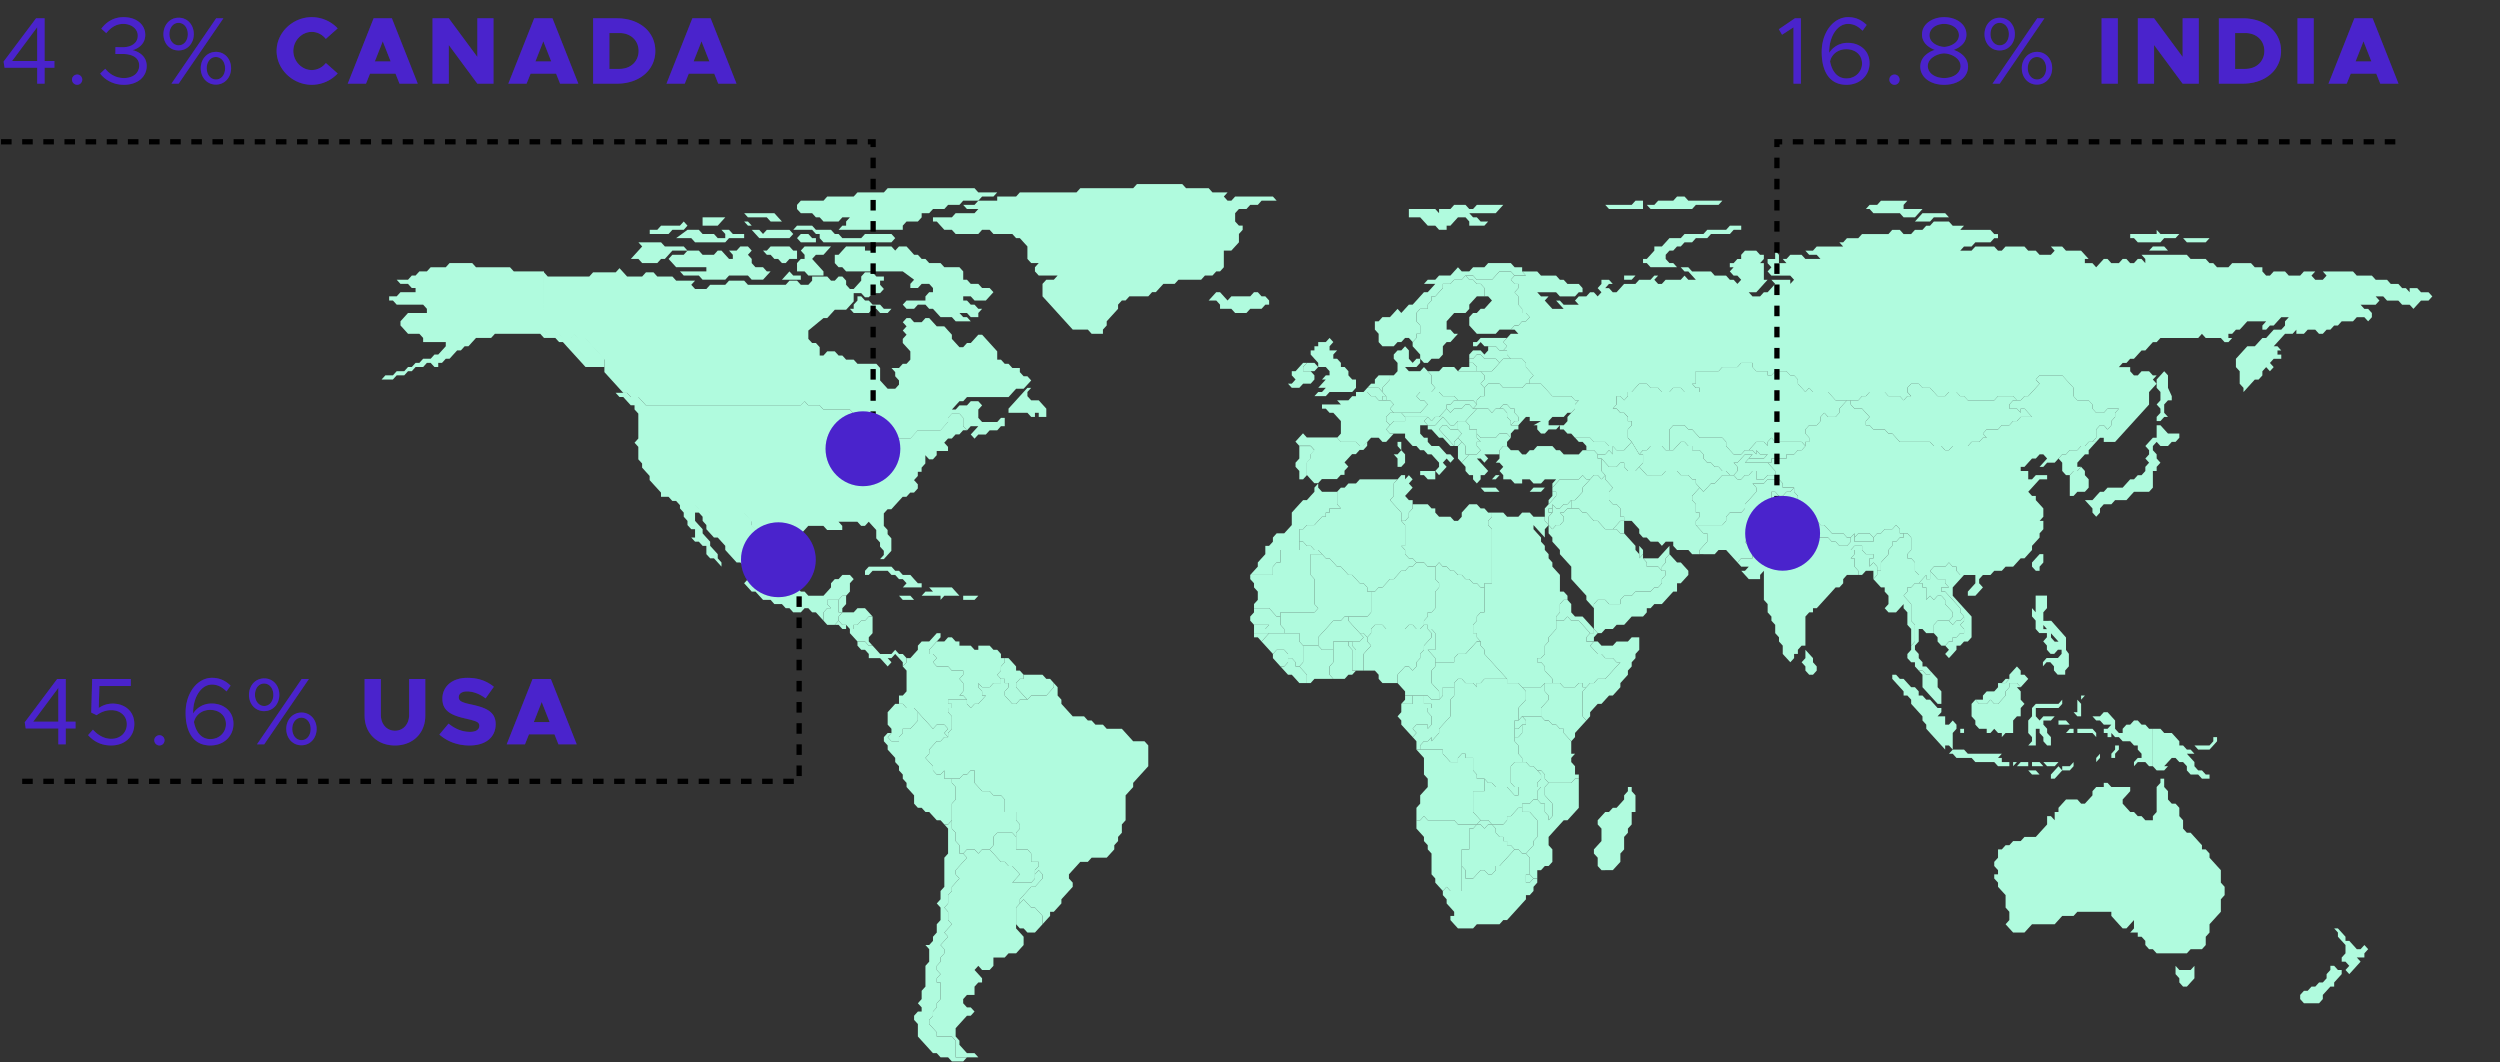 <svg width="473" height="201" fill="none" xmlns="http://www.w3.org/2000/svg"><rect width="100%" height="100%" fill="#333333" stroke="none"/><g clip-path="url(#clip0_2190_1070)" fill="#B0FBDE"><path d="M128.647 95.406v.785l.716.791v.785l.709.784v.792l.716.784h.716v1.576h-.716l.716.785h.716l.716.784h.709v1.576l.716.784h.716l.717.785.709.791v-.791l-.709-.785v-.784l-.717-.792-.716-.784v-.784l-.716-.785-.709-.791v-.785l-.716-.784-.716-.792v-1.569h.716l.716.785v.784l.709.792v.784l.716.785.716.791h.717l.709.785.716.784v.784l2.148 2.361h.709l.716.791v.785l.716.784v.792l-.716.784.716.785.716.791h.709l.716.785.717.784h1.432l.709.792h1.432l.716.784h.716l.709.785h1.432l.716-.785h.71l.716.785h.716l1.432 1.576v-1.576l.709-.785h.716l-.716-.784v-.792h2.148l.716-.784h.709l.716-.785v-1.576l.717-.784-.717-.792h-1.425l-.716.792h-.716l-.716.784v.785l-.716.791-.709.785h-2.864l-.71-.785h-.716l-.716-.791-.716-.785v-.784l-.709-.792v-3.929l.709-.792v-.784h-2.141l-.716-.784v-.785l-.716-.791v-.785l-.709-.784h-1.432l-.717.784h-.716l-.709-.784v-.792l-1.432-1.569h-6.431l-.716-.791h-1.425l-.716-.785h-2.857z"/><path d="M155.802 117.434l.709.785h1.432l.716-.785v-.784l.71-.792h-.71v-2.36h-2.148v.791l.716.785h-.716l-.709.784v1.576z"/><path d="M160.084 112.713v1.576l-.716.785v.784h-.709v-2.36l.709-.785h.716zm-2.141 5.506h.716l.709.791h.717v-.791h-.717l-.709-.785-.716.785z"/><path d="M159.368 115.859h2.149l.716-.785h1.425l.716.785.716.791h-.716l-.716.785h-.716l-.709.784h-.716v.792h-.716l-.717-.792h-.716l-.709-.784v-.785l.709-.791z"/><path d="M160.8 119.795l1.433 1.576h1.425l.716.784h.716l-.716-.784v-.792l.716-.784v-3.145h-.716l-.716.784h-.716l-.709.785h-.717v.791h-.716v.785zm15.003-8.657h2.148v1.576h-3.573l.716-.785h1.425l-.716-.791zm5.722 1.576l-.716-.785-.716-.791h-2.141v2.36l.716-.784h2.857zm-17.867-3.937v-.784l.716-.785h4.29l.709.785h.716l.716.784h1.432l.709.792.716.784h.716v.785h-3.573l.716-.785-.716-.784h-.716l-.716-.792h-.709l-.716-.784H165.09l-.716.784h-.716zm6.431 3.936l.716.785h2.141l-.709-.785h-2.148zm12.145 0v.785h2.148l.716-.785h-2.864z"/><path d="M162.233 121.371v.784l.709.785h.716l.716.791v.785h1.432v-1.576l-.716-.785h-.716l-.716-.784h-1.425zm9.288 3.145l-.716-.785h-.716l-.717-.791-.709.791H166.515l-.709-.791v1.576h.709l.716.784.716.792.716-.792-.716-.784h.716l.709-.785.717.785.716.784v.792l.716-.792v-.784z"/><path d="M177.952 119.795v.784l-.716.792-.716.784-.717.785v.791h.717l.716.785-.716.784.716.792h2.141l.716.784h2.141v.785l-.709.784.709.792v1.569l-.709.791h.709l.716.785H179.377v.784h.716v.791h-.716v.785l.716.784V137.887l-.716.791v.785l-.709-.785.709-.791-.709-.785h-1.432l-.716.785-1.426-1.569-1.432-1.576-.716-.785h-1.425l-.716-.791h-.716v-1.569h.716l.716-.791v-3.93l-.716-.784.716-.792v-.784h.716l.709-.785.716-.791v-.785l.716-.784h1.425l1.433-1.576h.716z"/><path d="M169.372 133.173l-.709.784-.716.785v2.36l.716.785v.791l-.716.785.716.784h1.425v-.784l.716-.785v-.791h1.433l1.425-1.569v-1.576l-.716-.785h-1.425l-.717-.784h-1.432zm7.863-11.802H178.668l.709-.792h.716l.716.792h.716v.784h2.141l.716.785h.716v-.785h2.142l.716.785h.716l.709.791v.784h.716v.785l-.716.791v.785l-.709.784.709.785v.791h-1.425l-.716.785h-1.426l-.716-.785v.785l.716.784v.792h.709l-.709.784-.716.792h-.716l-.716.784-.716-.784v-.792l-.709-.784h-.716l.716-.792v-1.569l-.716-.791.716-.785v-.784h-2.148l-.716-.785h-2.142l-.716-.791.716-.785-.716-.784h-.716v-.791l1.432-1.569z"/><path d="M190.813 124.516l.716.784.716.792v.784h.709l.716.785v.784h-.716l-.709.791v.785l.709.791.716.785.716.784h-1.432l-.709.792h-.716l-.716-.792-.716-.784v-.785l.716-.791v-.785h-.716v-.791h-.716l-.716-.784.716-.785v-.784l.716-.792v-.784h.716z"/><path d="M194.387 127.661h2.141V131.597h-1.425l-.716.784-2.142-2.36v-.784l.709-.792h.716v-.784h.717zm2.857 0l.716.784h.716l.709.792v.784l-.709.785-.716.791h-1.432v-3.936h.716zm-28.581 11.017h-.716l-.716.785v.784l.716.791v.785l1.426 1.576v.784l.716.785v.791l.716.785v.784l.716.792v.784l1.425 1.576v1.569l.716.792h.716l.716.784h.709l.716.785.716.784h.716l.717.791h.709l.716-.791V152.049l.716-.784v-2.361l-.716-.784v-.792h-1.425v-1.569l-.717.785h-.716l-.716-.785v-.791l-1.425-1.569.709-.792v-.784l1.432-1.576h.716l.717-.784h.709l-.709-.785.709-.791-.709-.785h-1.433l-.716.785-2.857-3.145v1.576l-1.425 1.569h-1.432v.791l-.716.785v.784h-1.426l-.716-.784.716-.785z"/><path d="M180.093 155.985v-3.936l.716-.784v-2.361l-.716-.784v-.792h1.432l.709-.784h.716l.716-.785h.716v2.361l1.432 1.569h1.426l.716.791h1.425l.716.785v2.36h2.148v1.569l.709.791v.785l-.709.784v.792l-.716-.792h-2.857l-.716.792v1.569l-.716.791h-1.426l-.716.785-.716-.785h-1.432l-.716.785h-.709v-1.576l-.716-.785v-1.576l-.716-.784v-.785z"/><path d="M179.377 155.986h-.709l.709.784v4.721l-.709.785V167.788l-.716.784v1.576l-.716.785.716.784V174.078l-.716.791v1.569l-.716.792v.784l-.717.785h-.709l.709.784v2.36l-.709.792V186.664l-.716.792v1.569l-.716.791.716.785v.784h-.716l-.716.792v.784l.716.785v2.36l2.141 2.36.717.792h.716l.716.784h1.425l.716.785h2.141l.716-.785h-2.141v-3.145l-.716-.791h-2.857v-.785l-.716-.784-.717-.791v-.785l.717-.784v-.792l.716-.784v-.785l.716-.791v-3.145h-.716v-.785l.716-.791-.716-.785v-.784l.716-.792v-.784l.716-.785v-.791l-.716-.784.716-.785.709-.784-.709-.792.709-.784.716-.785-.716-.791v-1.569l-.709-.792.709-.784v-1.576l.716-.785v-.784l.716-.792.716-.784-.716-.785v-.791l.716-.784.709-.785.716-.791-.716-.785h-.709v-1.576l-.716-.784v-1.576l-.716-.785v-1.576l-.716.792z"/><path d="M187.24 160.707l2.141 2.36h.716l.716.784h.716l.716.785.709.791-.709.785-.716.784H195.102l.71-.784v-.785l.716-.791.716.791v.785l-1.432 1.576h-.71l-2.148 2.36v.785l-.709.784V175.654l.709.784.716.791v1.569l-.716.792-.709.784h-1.432l-.716.785h-2.141v1.576l-.716.784h-1.433l-.709-.784-.716.784.716.785.709.791v.785h-.709l-.716.791v1.569h-1.432l-.716.792v.784l.716.785h.716l.716.784-.716.791h-.716l-.716.785-1.425 1.576v1.569l.716.791v.785l.709.784.716.792h1.432l.716.784h-4.289v-3.145l-.716-.791h-2.858v-.785l-1.432-1.576v-.784l.716-.785v-.791l.716-.784v-.785l.716-.784v-3.152h-.716v-.785l.716-.791-.716-.785v-.784l.716-.785v-.791l.717-.785v-.784l-.717-.792 1.426-1.569-.709-.791 1.425-1.569-.716-.791v-1.569l-.709-.792.709-.784v-1.576l.716-.785v-.784l1.432-1.576-.716-.785v-.791l2.141-2.36-.716-.785.716-.784h1.432l.716.784.709-.784h1.433z"/><path d="M187.24 160.707l.716-.792v-1.569l.716-.791h2.857l.716.791v2.361h2.141l.716.784v1.576h1.426v.784l-.716.785v1.576l-.71.784h-3.573l1.425-1.569-1.425-1.576h-.716l-.716-.784h-.716l-2.141-2.36zm5.714 14.947l-.709-.785v-3.152l1.425-1.569 1.433 1.569h.709l1.432 1.576v1.576l-.716.785-.716.784h-1.425l-.717-.784h-.716zM182.22 80.612v-1.57l-.709-.79h-1.432l-.716.79v.785l-.716.785-.716.791H173.648l-1.432 1.569h-2.857v.791h-.716l-.71.785h-1.432l-.716.784-.716-.784 1.432-1.576v-1.569l-1.432-1.576h-.709l-.716-.784h-.716l-.716-.792h-.709l-.716-.784h-5.006l-.716-.785h-2.141l-.716-.791-.71.791H122.195l-1.425-1.576h-1.432l-.716-.784h-2.142l.717.784h.716l1.425 1.576h.716v.785l.716.784v4.721l-.716.791.716.785v2.36l.716.785v.784l1.425 1.576v.785l.716.791.716.785.716.784v.792h1.426l.716.784h.716l.709.785h2.864l.709.791h1.432l.717.785h6.43l1.425 1.575v.785l.717.784h.716l.716-.784h1.425l.716.784v.792l.716.784v.785l.716.791h2.141v-1.576l.716-.784h.716l1.426-1.576h2.857l.716.784h2.857v-.784l-.716-.785h3.574l.716.785h.716l.716-.785.709.785.716.784v1.576l.716.785v.791l.716.785V105l-.716.792h.716l.716-.792.71-.784v-2.361l-.71-.784v-.792l-.716-.784V97.135l.716-.785h.71l.716-.791.716-.785.716-.784h.709l.716-.792h.716l.716-.784v-.785l-.716-.791.716-.785v-.784h.716v-.792l.709-.784v-1.57l.716.785h.716l.716-.784v-.792h2.142v-.784l-.716-.785.716-.791h.716l.716-.784h.716l.709-.785h.716l-.716-.791zM85.057 49.774l-.716.791h-2.858l-.716.785h-1.425l-.716.784h-.716l-.71.792h-2.147l.716.784h1.425l.716.785h.716v.784H75.77l-.716.792h-1.425v.784h.709l.716.785h5.005l.71.791v.785h-3.574l-1.425 1.575v.785l.716.785.709.791H79.342l.716.784v.785h4.283v.791l-.716.785-.71.784H82.2l-.716.792h-1.425l-.716.784h-.716l-.716.785h-.716l-.71.791h-1.431l-.716.785H72.91l-.716.784h2.142l.716-.784h1.432l.709-.785h.716l.716-.791h1.432l.71-.785h.715l.716.785h.716v-.785h.71l.716-.784h.716l.716-.792.716-.784h.71l.715-.785h.716l.716-.791.716-.785h2.858l.716-.784h8.572l.716.784h2.141l.716.785h.716l.709.791 2.149 2.36.716.785.709.785h3.573v-1.57l-3.573-3.936h-1.425l-.716-.784-.717.784h-1.425l-.716-.784h-2.148l-.709-.791V51.35h-5.715l-.716-.785h-6.43l-.717-.791h-4.29zM215.11 34.827l-.716.784h-10.004l-.716.792h-10.721l-.709.784h-3.573v.785h-3.573l-.717.791h-2.148l.716.785h2.149l-.717.784h-3.573l-.716.791h-3.573v.785h.716l1.432 1.576h1.425l.716.784h4.29l.709-.784h1.432l.716.784h3.573l.716.785h.709l.717.791.716.785v2.36l.716.785h1.425l-.716.791v.785l.716.784h3.573l-.716.791h-1.425l-.716.785v2.36l1.432 1.57 2.141 2.36 2.142 2.36h2.857l.716.792h2.141v-.792l.716-.784v-.785l.716-.791.717-.785.716-.784v-.792l.716-.784h.709l.716-.785h3.573l.716-.791h.709l.717-.785.716-.784h2.141l.716-.785h4.289l.717-.79h1.425l.716-.785h.716l.716-.785v-3.151h1.425l.716-.785.716-.785v-1.576l.709-.784v-.792h-.709l-.716-.784v-1.576l.716-.785h1.425l.717-.784h1.432l.709-.791h2.857l-.709-.785h-7.147l-.716.785h-.716l-.709-.785.709-.784h-2.857l-.716-.792h-4.283l-.716-.784h-8.572zm13.571 22.028l1.432-1.576h.716l.716.792.709.784.716-.784h3.573l.716-.792h.717l.709.792h.716l.716.784v.785h-.716l-.716.791h-2.142l-.716.785h-2.141l-.716-.785h-2.141v-.791l-.716-.785h-1.432zm19.299 15.739l.709-.792v-.784l-.709-.785h-1.432v-.791l.716-.785h-.716l-.716.785-.71.791h-.716v.785l.716.784-.716.792h-.716l.716.784h1.426l.716-.784h1.432zm12.145-11.802v1.569l.716.791v1.569l.716.791h2.141l.716-.791h.71l.716-.785h.716l.716.785.716-.785v-.784h.709v-1.576l-.709-.785v-1.575l.709-.785h1.432v-.791l.716-.785v-.784h.709l.716-.792.716-.784v-.785h1.433l.709-.784h1.432l.716-.792H278.702l.716.792h2.858l.716-.792.716-.784h2.141l.716.784h2.141l-.716-.784v-.785h-1.425l-.716-.791h-4.29l-.709.791h-2.148l-.716.785h-1.425l-.716-.785-.716.785-.709.784h-2.149l-.716.792h-1.425l-.716.784h2.141l-.709.785-.716.784h-.716l-.716.792-.709.784-.716.785h-.716l-.716.791-.716.785-.71-.785-.716.785-.716.784h-1.425l-.716.791h-.716z"/><path d="M269.414 68.657l-.716-.785v-.791l-.709-.785-.716-.784v-.792l.716-.784v-.785h.709v-1.576l-.709-.784v-1.576l.709-.784h1.432v-.792l.716-.784v-.785h.71l1.432-1.576v-.784h1.432l.709-.792h1.432l.716-.784.709.784h.716l.716.792h.717l.716.784v1.576h-1.433l-.716.785-.716.784v.792l-.709.784H275.129l-.709.784-.716.792v1.569h.716l.709.791h.716l-1.425 1.57h-.716l-.716.79v1.57l-.716.791h-1.426l-.716.785h-.716z"/><path d="M277.986 60l.716-.785h.716l.716-.784h.716l.71-.792.716-.784-.716-.785h-.71v-1.575l-.716-.785h-.716l-.716-.785h-.716l-.709-.79h1.425l.716.79h2.858l1.432-1.575h2.141l.716.784-.716.791.716.785h.716v.785l-.716.784.716.791v1.569l.709.792v.784h.716l.716.785-.716.791h-.716l-.709.785h-.716l-.716.784h-2.141l-.716.792h-3.574l-.716-.792-.716-.784V60zm-12.145 5.512l.716.785v1.576l.716.784.716-.784h.709v.784l-.709.785h-3.573v-.785l-.717-.784v-.792l.717-.784h.709l.716-.785zm-5.715 7.082v-.792l.716-.784h2.142v.784l-1.426 1.576v.784l-.716-.784h-2.148l.716-.784h.716z"/><path d="M257.985 74.162l.709-.784h2.148l1.425 1.576h-.709v.784h-.716l-.716-.784h-.716l-.716-.792h-.709zm13.571-3.93h.716l.716-.79h2.141l.716.79h4.289l.717.785v.785l-.717.791.717.785v1.576h-.717l-.716.784v.785l-.716-.785h-2.857l-.716-.784h-2.141l-.716-.792h-1.426l.71-.784-.71-.785v-1.576l-.716-.784h1.426z"/><path d="M270.846 76.522h-.716l-.716-.784h-.716l-.709-.784.709-.792h3.574l.716.791h2.141l.716.785h-.716l-.709.784h-3.574zm-2.148 2.361h-2.857l-.716-.784h3.573l1.432-1.576h3.574v.791l-.716.785-.716.784h-.717l-.709.785-.716-.785h-1.432z"/><path d="M274.42 78.099l-.716-.785v-.791h.716l.709-.785h3.573l.717.785-.717.791-.716-.791h-.709l-.716.791h-1.432l-.709.785z"/><path d="M272.988 78.883h-.717l1.433-1.569.716.785.709-.785h1.432l.716-.791h.709l.716.791h.716l-.716.785-.716.784-.709.785h-1.432l-.716.791h-.709l-.716-.791-.716-.785z"/><path d="M270.13 78.883l-.716.785.716.791h1.426l.716-.791.716-.785h-1.432l-.71.785-.716-.785z"/><path d="M270.13 81.244v-.785h1.426l1.432-1.576 1.432 1.576h.709l.716-.791v1.576H274.42l-.716-.785h-.716l-.716.785 2.857 3.145h-.709l-1.432-1.57h-.716l-.716-.79-.71-.785h-.716zm-12.861-7.082H258.694l.716.791h.716l.716.785h2.142l.716.784-.716.792.716.785h-.716l-.716.784v.784l.716.792-.716.784.716.792h.716l-.716.784-.716.785h-.717l-.709-.785h-1.432l-.716.785-.716.784h-.709l-.716-.784h-2.857l-.717-.785.717-.784v-2.368l-.717-.784-.716-.784h-.716l-.709-.785h-.716v-.791h3.574l-.717-.785h2.142l.716-.784h.716v-.792h.716z"/><path d="M262.267 74.947h-.716v.784h.716v-.784zm2.858 4.72h-1.426l-.716.792-.716-.791v-.785l.716-.784h2.142l.716.784v.785h-.716z"/><path d="M265.841 82.035h-2.858l-.716-.791 1.432-1.576h2.142v-.785h4.289l-.716.785.716.791h-1.432v1.576l.716.785h.716v.784l.716.785h1.425l.716.791.717.785h.716l.709.784-.709.791-.716-.79-.717.79.717.785-1.433 1.576-.716-.791.716-.785v-.785l-.716-.79-.709-.785h-.716l-.716-.785h-.716l-.709-.791h-.716l-.716-.785-.716-.784v-.785z"/><path d="M270.846 89.11h-2.148v.79h.716l.716.785H271.555V89.11h-.709zm-6.43-3.145l.709-.785.716.785v1.576l-.716.784h-.709V86.75l-.717-.784h.717zm0-1.577v-.784h.709v1.576l-.709-.792zm-18.584 6.297V89.11l-.716-.784v-.785l.716-.79v-2.361h2.142l.716.791-.716.785v.784l-.71.791v2.361l-.716.784h-.716zm29.297-6.297v-.784l.716-.785.716-.784-.716-.791h-1.425l-.716-.785h-.716l-.717.784 2.858 3.145z"/><path d="M275.845 84.388l.716-.784-.716-.785-.716.785v.784h.716z"/><path d="M277.277 79.668l.709.791v.785h1.432v1.576l.716.784h-.716v.785h-2.141l-.716-.785-.716-.784.716-.785-.716-.791v-1.576h1.432z"/><path d="M275.845 84.388v2.36l.716.792.716-.791.709-.785h-.709v-1.576l-.716-.784-.716.784z"/><path d="M278.702 85.965h-1.425v-1.576h2.141l.716.791-.716.785h-.716zm.716-8.651h2.142l.716.785.716-.785H284.417l.716.785v.784l.716.784v.792h1.432v.784h-.716l-.716.785v.791l-.716-.791h-1.425l-.716.791h-2.858l-.716-.791v-.785h-1.432v-.784l-.709-.792.709-.784 1.432-1.569z"/><path d="M284.417 76.523l-.709.791h.709l.716.785v.784l.716.785v.791l.716-.791h.716v-.785l-.716-.784v-.785h-.716l-.716-.791h-.716zm-4.283 8.657h3.574l.709-.792h.716v-.784l.716-.785-.716-.791h-1.425l-.716.791h-2.858l-.716-.791v.791l.716.785h-.716v.784l.716.792zm-3.573 2.36l.716.785v.785l.709.791h.716v.785l.716.784.716-.784V89.9h.716l.71-.791-.71-.785-.716-.784-.716-.792h.716l.716.792.71-.792-.71-.784h2.858v-.785h-3.574l-.716.785h-1.432l-1.425 1.576zm3.574 4.721l.716.785h2.857l-.716-.785h-2.857zm2.857-2.36l-.716.784h.716l.716-.784h-.716zm-16.435-50.353v1.569h2.141l.716.791.716.785h1.425l.716.791h1.432v-.791h.717l.709-.785.716-.791h1.432l.709.791v.785h2.864l.709-.785h-1.425l-.716-.791h-.716l-.716-.785h5.006l1.425-1.569h-4.999l-.716.785h-.716l-.709-.785h-2.148l-.709.785h-2.149v.784l-.716-.784h-4.998zm13.577 24.388l-.716.785h-.716v.791h.716l.716-.791.717.791h2.141l.716.784h.709l.716-.784-.716-.791.716-.785h-4.999z"/><path d="M278.702 66.297l-.716.784v.792h.716l.716-.792h.716l.717.792h2.141l.716.784.709-.784h1.432l-.716-.792v-.784H283.708l-.716-.785h-1.432v.785l-.709.784-.717-.784h-1.432z"/><path d="M277.986 68.657h.716l.716.785v.784h2.858l1.432-1.569-.716-.784h-2.141l-.717-.792h-.716l-.716.791h-.716v.785z"/><path d="M275.845 70.233l.716-.791h1.425v-.785h.716l.716.785v.791h-3.573zm5.006 3.145l-.716-.785.716-.791v-.785l-.716-.784h2.141l2.141-2.36h3.573l.717.784v.785l1.432 1.576-.716.784v.791h-.716l-.717.785h-3.573l-.709-.785h-2.148l-.709.785z"/><path d="M282.276 78.099l-.716-.785h-2.858l.716-.791v-.785l.716-.784h.717v-1.576l.709-.785h2.148l.709.785h3.573l.716-.785h2.858l.716.785.716.784.716.792h3.566l.717.784h.716l-.716.785v.791l-.717.785h-.709l-.716.784h-2.141l-.716.785v.791h2.141l-.716.784h-1.425l-.716.785h-.716l-.716-.785v-.784h-.709l1.425-.791h-2.141v-.785h-.717l-.716.785-.709.791h-1.432l.716-.791h.716v-.785l-.716-.784v-.785h-.716l-.716-.791h-.716l-.709.791h-.716l-.716.785zm15.719 4.72l.716.785h.716l.716.784v.792h1.425l.716.784h1.432l.709-.784.716.784v-1.576h-.716l-.709-.784h-2.148l-.716-.785h-2.857z"/><path d="M305.141 88.325h-.709L303 86.749h-.716v-.785h1.432l.716-.784.709.784v-1.576l.716.792h1.433l1.425-1.576 1.432 2.36h.716v1.576l-.716.785-.716.784h-1.432l-.709-.784v-.785h-.716l-.717.785h-.716z"/><path d="M306.573 78.099h.709l.717.784v.785h.716v.791l-.716.785v1.576l.716.784 1.432 2.36.709-.784h.716l.716-.791h2.141l.716.791h.716v-3.936l.716-.785h2.142l.716.785h.716l1.425 1.576h4.29l.716.784v.785l.709.791.716.785h1.432l.716-.785h.709l.716-.791.716-.785h1.425l.717.785v-.785l.716-.784.716.784h4.998l.716.785v-.785h.716v-.784l-.716-.792v-.784l.716-.785h1.426l.716-.791v-.785l.716-.784.716.784h1.425l.716-.784v-.785l.716-.791.716-.784H347.299l-.709-.785-.716-.791h-2.857l-.717-.785-.716.785-1.425-1.57v-.79l-.716-.785h-.716l-.716-.785h-2.141l-.716.785h-.716v-.785h-2.142l-.716-.791v-.785h-2.141l-.716.785h-2.857l-.717.791h-4.289V72.593h-.709l.709.785h.716v.785h-2.857l-.716-.785h-1.426l-.716.785h-1.432l-.716-.785h-1.425l-.716-.784h-1.425l-.716.784-.716.785h-.716v.791l-.717.785-.709-.785h-.716v1.569l-.716.791h.716l.716.785z"/><path d="M316.577 85.18h-.716v-3.937l.716-.784h2.142l.716.784h.716l1.425 1.576h4.29l.716.785v.784l1.425 1.576h1.432l.716-.784H331.58l.716.784v-.784l.716.784h1.426l-.71.785h-2.864l.716-.785h-1.425l-.716.785-.716.791h-.716l.716.785v.784l-.716.792h-.709l-.716-.792h-.716l-.717-.784h-.716l-.709-.785h-.716l-.716-.791v-.785l-.716-.784h-1.425v-.792h-.716l-.716-.784h-.716l-.709.784-.717.792z"/><path d="M310.863 89.11l-.716-.785.716-.785v-1.576h-.716l.716-.784h.709l.716-.792h2.142l.716.792h1.432l1.425-1.576h.716l.716.784h.716v.792h1.425l.717.784v.785l.716.791h.716l.709.785h.716l.716.784h.716l.716.792h-1.432l-.716.784-.716.785h-.709l-.716.791-.716.785-.717-.785-.709-.791v-.785h-.716l-.716-.784h-1.432l-.709-.792h-2.148l-.716.792H311.572l-.709-.792zm19.292-1.57l.709-.791h2.865l.709-.785h-1.425l-.716-.784v.784l-.717-.784h-.716l1.433-1.576h1.432l.709.784v-.784l.716-.785.716.785h4.999l.716.784-.716.792h-.71l-.716.784h-1.432v.785h-2.857v.791h-4.999zm20.009-11.017v-.785h1.425l.716-.784h.716l.709-.792h2.864l.709.792h2.149l.709.784.716-.784h.716l-.716-.792v-.784l.716-.785h1.432l.709.785h1.432l1.425 1.576h1.433l.716-.792h1.425l.716.792h.716l.716.784h4.999l.716-.784h2.857l.716.784h-.716l-.716.785v.791h1.432l.716.785v-.785h.716l1.426 1.57h-2.142l-.716.784h-.716l-.716.791h-1.425l-.716.784h-2.141l-.717.792.717.784h-.717l-.716.785h-1.432l-.709.784h-2.857l-.716.792h-.716l-.716-.792h-1.426l-.716-.784h-5.714l-.716-.785-.717-.784h-.716l-.709-.791h-2.148l-.716-.785h-.709v-.791l.709-.785-.709-.784-.716-.785h-1.432l-.709-.791z"/><path d="M334.438 87.54l.716.785.716.784v1.576h.716l.709.785v.791h2.148v.785l.716.784v.792l.709.784v.785h-.709v.791l.709.785h.717l.716.784h1.425l.716.792h.716l.716.784.716.785h2.141l.716.791h.71l.716-.791v.791l.716-.791h2.141l.716.791.716-.791h.716l.709-.785h1.432l.716-.784.717.784v.785H360.877l.716.791v2.354l-.716.791v.784h.716l.716.792v1.569l.716.791h1.425v.785h.716v-1.576l.716-.785h2.142l.716-.784.716.784h.709v.785l.716.791h2.857v1.569l-.709.785-.716.791v.785h1.425l.716-.785.716-.791-.716-.785v-.784l.716-.785h1.426l.716-.791h1.432l.716-.785h1.425l.716-.784.716-.792h.716l1.425-1.575v-.785l1.433-1.569v-.791l.709-.785v-1.576h-.709l.709-.784V96.19l-1.425-1.57v-.79h-.717l-.716-.785.716-.785 1.433-1.576H387.316v-.784h-2.141l-.717.784h-.716V89.11H382.317v-.785h.716l.709-.785.716-.79h.717l.716-.785h.709l.716.784-.716.791-.709.785h.709l.716-.785h1.432l.716-.79.709-.785h.716l.716-.785h1.426l.716-.791h.716l.716-.785h.716l.709-.784v-1.576l.716-.785h.716l.716.785.716-.785v-.791l.709-.785V78.1l.716-.785h-2.141l-.716.785h-1.432l-.709-.785v-.791l-.716-.785h-2.148l-.71-.784v-1.576l-.716-.784-.716-.792-.716-.784h-4.282l-.716.784.716.791-.716.785-1.433 1.576h-.709l-.716.784h-1.432l-.716.785v.791h1.432l.716.785v-.785h.716l1.425 1.57h-2.141l-.716.784h-.716l-.716.791h-1.425l-.716.785h-2.142l-.716.791.716.785h-.716l-.716.784h-1.425l-.716.785h-2.857l-.716.791h-.716l-.716-.791h-1.426l-.716-.785h-5.714l-.717-.784-.716-.785h-.716l-.716-.791h-2.141l-.716-.785h-.709v-.791l.709-.785-.709-.784-.716-.785h-1.432l-.716-.791v-.785h-.71l-.716.785-.716.791v.785l-.716.784h-1.425l-.716-.784-.716.784v.785l-.716.791h-1.425l-.716.785v.791l.716.785v.784h-.716v.785l-.717.791h-.709l-.716.785h-1.432v.784h-2.857v.791h-.716zm-30.722 3.145v-.784l-.716-.792v-2.36l1.425 1.576h1.432l.716-.785h.709v.785l.716.784h1.433l.716-.784 1.425 1.576h2.857l.716-.792h2.149l.709.792h1.432l.716.784h.709v.785l.716.791-.716.785-.709.784v.792l.709.784v1.576h.716v.785l-.716.784v.792l.716.784.716.785h.716V102.487l-.716.785-.716.784v.792h-1.425l-.716-.792h-2.141l-.717-.784v-.785h-1.432l-.716.785-.709-.785h-1.432l-.716-.784h-.716l-.709-.791v-.785l-.716-.784-.716-.792H307.282v-.784h-.709V96.19l-.716-.785h-.716l-.716-.784v-1.576l.716-.785-.716-.791-.709-.785zm-14.294 2.36l.717-.784h2.141l-.716.785h-2.142zm3.574 2.361v-.784l.716-.792v-.784h.709v.784l-.709.792-.716.784zm.716.784h-.716v.785h.716v-.785z"/><path d="M293.712 94.622v1.569h-.716v.791h.716l-.716.784v1.576l-.716-.791v-2.36l.716-.785.716-.784zm7.14-3.937l-.709.785-.716.791v.785l-.716.784-.716.792h-.716l-.71.784h-.716l-.716.785h-.716l-.709-.785v-.784l.709-.792v-.784h-.709v-.785l1.425-1.576h3.574l.716-.784.716.784h.709z"/><path d="M292.996 99.342l.716.785.709-.785h.716l.716-.791v-.785l-.716-.784h.716l.716-.791h.717v-1.569l-.717.784h-.716l-.716.785h-.716l-.709-.785v1.576l-.716.784v1.576z"/><path d="M297.995 96.19h-.716v-1.568h.716l1.432-1.576v-.785l2.141-2.36h.716l.716.784.716-.784v.784l1.425 1.576-.716.785v1.576l.716.784h.717l.716.785v1.576h.709v.784h-.709l-.716.792-.717.784h-1.425l-1.432-1.576h-.716l-1.425-1.569h-.716l-.716-.791h-.716z"/><path d="M307.282 100.912h-.709l-.716-.785h-.716l1.432-1.576h.709V100.912zm2.865 4.72V103.272l.716.784v.792l-.716.784z"/><path d="M292.996 100.911v-1.569l.716.785.709-.785h.716l.716-.791v-.785l-.716-.784h.716l.716-.792h2.142l.716.792h.716l1.425 1.569h.716l1.432 1.576h2.142l.716.784h.716l2.141 2.361v.784l.716.792v.784l.716-.784v.784l.709.792v.784H313.72l.71.785h.716v.791l-.716.784v.785l-.71.784h-.716l-.716.792h-2.857l-.716.784h-1.425l-.716.785v.791h-2.142l-.716-.791h-1.432l-.716.791v.785l-.709-.785-.716-.791v-.785l-2.857-3.145v-2.36l-.717-.784-.716-.792-.716-.784v-.792l-1.425-1.569v-.784l-.716-.792z"/><path d="M316.578 105.632l.716.785h.709l1.432 1.576v.784l-1.432 1.576h-.709v1.576h-.716l-.716.784-.716.785-.717.791h-1.425l-.716.785h-.716v.784l-.709.792h-2.148l-1.425 1.569h-1.433l-.716.791h-1.425l-.716.785h-.716l-.716-.785v-4.721l.716-.791h1.432l.716.791h2.142v-.791l.716-.785h1.425l.716-.784h2.857l.716-.792h.716l.709-.784v-.785l.717-.791v-.784h-.717v-.785l.717-.791v-.785l.716-.784.716.784zm12.145-14.947l-.716-.784.716-.792v-.784l-.716-.785h.716l1.432-1.576h1.425l-1.425 1.576h4.283l1.432 1.57v.79h-1.432l-.709.785H332.296V89.11h-.716l-.716.792h-.709l-.716.784h-.716z"/><path d="M320.86 99.343h5.006l.716-.792v-.784l.709-.785H329.439l.716-.791v-.785l.709-.784.716-.792.716-.784v-.785l-.716-.791h2.149l.709-.785h1.432v-.784h-1.432l-.709.784h-1.433V89.11h-.716l-.716.792h-.709l-.716.784h-.716l-.716-.784h-2.141l-1.433 1.569h-.709l-1.432 1.576-.716-.785-1.425 1.57v.79l.709.785v1.576h.716v.785l-.716.784v.791z"/><path d="M322.292 104.848h-.716v-.792l1.433-1.569v-1.576h-.717l-1.432-1.569h5.006l.716-.791v-.785l.716-.784h2.141l.716-.792v-.784l2.142-2.36v-.785l-.716-.791h2.148l.709-.785h2.148l.709.784v.792h2.148l-.716.785h-.716l-.716.784h-.709l-.716-.784h-.716v2.36l.716.784v1.576l-.716.785-.716.791-.709.785-.716.784-.716.792h-1.432l-.71.784.71.785.716.784v1.576h-2.142l-.716.785-.716-.785-1.425-1.576h-1.432l-.716.792h-2.142zm19.292-5.505l.716-.792h1.426l.716.792h.716l1.432 1.569h2.141l.716.791h.716v.785l-.716.784h-1.432l-.716-.784h-.709l-.716-.785h-2.148l-.71-.791h-.716l-.716-.785v-.784zm9.289 2.36l.716-.791h2.141l.716.791v.785h-3.573v-.785zm2.148 6.29l-.716.784h-.716v-.784l-.716-.785v-1.576h-.709l.709-.784v-.792h-.709l.709-.784h1.432v.784l.716.792h1.425v.784h-.716v1.576l.716-.784.716.784v1.569l-.716.792v-1.576h-1.425z"/><path d="M356.587 111.138h-.709l-.716-.785-.716-.784.716-.792v-.784h.716v-1.576l1.425-1.569v-.791l.716-.785v-.784h.716l.716-.785h.71v-.791h.716l.716.791v2.354l-.716.791v.784h.716l.716.785v1.576l.709.784h1.432l-1.432 1.576h-.709l-.716.785h-.716v.791l-.716.785.716.784.716.792V117.435l.716.784v3.152l-.716.784v-3.145l-.716-.791v-2.36l-.716-.785v-.784l-.71.784-.716.785h-1.432l-.716-.785.716-.784v-1.576l-.716-.785v-.791z"/><path d="M365.166 126.876v.784h-.716l-.716-.784h-.709l-.716-.785v-.791h-.716l-.716-.784v-.785l.716-.791v-.785l.716-.784v-3.152l-.716-.785v-3.145l-1.432-1.576.716-.784v-.791h.716l.716-.785H363.734v.785h.716v2.36l.716-.785.716.785.716-.785h.71l.716.785v.791l.716.785.716.784v.792l-.716.784h-2.142l-.716.785v1.576h-1.432l-.716-.785h-.709v2.361l-.716.784v.785l.716.791v.785l.709.784v.791h.716l.716.785z"/><path d="M365.166 107.993l1.425 1.576h1.432v.784l.716.785h-1.432v.791h.716l.716.785 2.142 2.36v.784l.716.792-.716.784h-.716l-.709.785-.717-.785.717-.784v-.792l-1.433-1.569v-.791l-.716-.784h-.716l-.709.784-.716-.784-.716.784v-2.36h-.716v-.785h-.716l1.432-1.576v.792h.716v-1.576z"/><path d="M366.591 120.579l-.709-.784v-1.576l.709-.785h2.148l.717.785.709-.785h.716l.716-.784v.784l-.716.785.716.791v.785h-.716l-.716.784h-.709v.792h-.717l-.716.784h-.716l-.716-.784v-.792z"/><path d="M368.74 122.94l-.717-.785.717-.784h.716v-.791h.709l.716-.785h.716v-.784l-.716-.792.716-.784v-.785l-.716-.791v-.785l-2.858-3.145h-.716v-.791h1.433l-.717-.785v-.784h-1.432l-1.425-1.576.716-.785h2.141l.717-.791.716.791h.709v.785l.716.784h.716l-2.141 2.361v1.576l3.566 3.936v3.93l-.709.791h-.716l-.716.784h-.716v.785l-.709.791-.716.785-.717-.785.717-.791zm21.433-35.4l-.709-.791.709-.785h.716l.716-.784h1.425l.716-.792h.716l.717-.784h1.425l-.709.784-.716.792v.784h-.717l-.716.785-.716.791v.785h.716l-.716.784h-.709l-.716.792h-.716l-.716-.792V87.54z"/><path d="M391.605 93.83V89.901l.716-.792h.716l.709-.784.717.784v.792l.716.784v1.576l-.716.785h-1.426l-.716.784h-.716zm16.435-21.237v-.791l.716-.785.709-.784.717.784v2.361l.716 1.576v.784h-.716l-.717.785v1.576l.717.784h-.717l-.709.785h-.716v-.785l.716-.784v-.785l-.716-.791.716-.785v-1.576l-.716-.784v-.785zm0 7.866h.716l1.425 1.569h2.149v.791l-.716.785h-.716l-.717.784H408.756l-.716-.784-.716.784v.792h-.716l-.709-.792.709-.784.716-.785h.716v-2.36zm-.716 4.721l.716.785v.784l.716.792-.716.784v.785h-.716v3.151l-.716.785h-2.857l-.716.784-.709.792h-2.149l-.709.784h-1.432l-.716.785v.791l-.716.785-.709-.785v-.791l-.716-.785-.716-.784h1.432l.709-.792.716-.784h.716l.716-.785h2.857l.717-.791.709-.784h.716l.716-.785h.716l.716-.791v-.785l.709-.784-.709-.792.709-.784v-.785h.716zm-90.03-34.622l-.716-.784h-.716l-.716-.785v-.784l.716-.792h.716l.716-.784h.709l.716-.785h1.432l.709-.791H323.008l.716-.785h3.574l.709-.784h1.432v-.792h-2.141l-.716.792h-3.574l-.716.784h-3.573l-.716.785h-2.141l-.716.791-.717.785h-1.425v.784l-.716.792-.716.784h-.709v.785h.709l.716.784h5.006zm-13.578-11.795l.709.785h6.431v-1.576h-1.425l-.716.791h-4.999zm7.856 0l.716.784h7.863l.709-.784h4.29l.716-.791h-6.431l-.716-.785h-1.425l-.716.785h-2.858l-.716.79h-1.432zm-4.29 14.162v-.791h2.149l-.716.791h-1.433zm57.884 73.951l1.432 1.569v1.576l.71.784v2.361h-.71l-.716-.785-.716-.784-.716-.792-.716-.784v-2.361l-.709-.784h.709l.716.784h.716v-.784zm17.867 2.361l-.716.784-.716-.784h-1.432v.784l-.716.792v.784l-1.425 1.576h-.717l-.716-.791-.709.791h-1.432l-.716-.791h1.432v-.785l.716-.784h1.425l.717-.792v-.784H379.453l.716-.792v-.784l.716-.785.716-.784.716.784v.785h.716l.709.784-.709.792z"/><path d="M379.46 128.445l-.716.791h.716l.709-.791h-.709zm-26.439-88.897l.709-.785h1.432l.716-.791h4.999l-.717.791v.785H363.734l-.709.784-.716.785h-2.149l-.709-.785H354.446l-.716-.784h-.709zm9.288 2.36l.716-.791.709-.785h4.29l.716.785h-2.858l-.716.791h-2.857zm40.726 3.145v-.785h5.005v-.784l.716.784h3.574l-.716.785h-2.148l-.71.791H404.467l-.716-.791h-.716zm3.573 2.36l.716-.784h2.142l.716.784h-3.574zm6.431-2.36l.716.791h3.574l.716-.791h-5.006zm-27.148 62.94h-.716l-.717-.785v-.784l.717-.792.716-.784h.709v1.576l-.709.784v.785zm2.85 13.406l-.695-.785v-.791l1.425 1.576h-.73zm-2.141-2.361v-.784l.695.784h-.695zm4.289 3.937v-2.361l-.695-.791-.695-.785-.696-.784-.695-.792H386.6v-1.617l.695-.792v-2.36h-2.148v3.152l-.696-.792v1.576l.696.785v1.576l.695.784h1.432v.792l-.695.784.695.785v.791l.695.784h.695l.696-.784h.695v.784l-.695.785h-2.142l-.695.791v.785l.695-.785h.695l.696.785v.784l.695.792h1.432v-.792l.695-.784v-2.361l-.542-.735zm-49.304-.035v1.576l-.716.784.716.792v.784l.716.785h.716l.709-.785v-.784l-.709-.792v-.784l-.716-.785-.716-.791zm30.012 14.947h-.716v.784h.716v-.784zm-2.141 3.936h2.141l.716.785h6.431l-.716.791h.716v.785h1.425v.784h-2.141l-.716-.784h-3.574l-.709-.785h-2.864l-.709-.791h-.716l.716-.785zm11.429 2.361v.784l.716-.784h-.716zm.716.784l.716-.784h1.425v.784h-2.141zm2.141.791l.717.785h1.432l-.716-.785h-1.433zm5.006.001l-.716.784v.785h.716l.716-.785.709-.784-.709-.792-.716.792zm-15.01-13.379l-.716.792V135.533l.716.785v.784l.716.785h1.433v.791h.709l.716-.791.716.791h.716v.784l.709-.784h1.432v-2.36l.716-.785h.716v-1.576l.716-.784-.716-.792v-1.569l-.716-.791h.716l-.716-.785h-1.432v.785l-.716.791v.785l-.709.784-.716.792h-.716l-.716-.792-.709.792h-1.433l-.716-.792zm10.72 11.803v.784h2.149l-.716-.784h-1.433zm2.858.784h1.432l.716-.784H386.6l.716.784zm3.573 0h-.716v.792h1.432l.717-.792v-.784l-.717.784h-.716zm-7.147-3.929H385.175v-3.152h.716v.791l.716.785v.784l.709.792h.716v-1.576l-.716-.785v-.791l-.709-.785v-.784h1.425l.716-.792h-2.141l-.716.792-.716-.792v-1.569h4.289l.709-.784v-.792l-.709.792h-4.289l-.716.784v1.569l-.717.792V138.678l.717.785v.784l-.717.792zm7.147-4.721h-1.425v.784h2.141l-.716-.784zm2.858-4.721v.784l.716-.784h-.716zm0 3.929V133.166l-.716-.785v2.361h-.709l.709.784h.716zm-2.858 3.152h1.432v-.791h-.716l-.716.791zm5.715 0l-.709-.791h-2.858v.791h2.858l.709.785v-.785zm10.004-.791l-.709-.785h-.716l-.716-.784h-.716l-.717.784h-.709l-.716.785v.791h-.716l-.716-.791v-1.569l-.709-.785-.716-.791h-.716l-.716.791h-1.425l.709.785h.716l.716.784h1.432l-.716.785h-.716v.791h.716v.785h.716v-.785l.709.785h.716l.716.784h1.425l.717.791h.716v.785l.716.784v.792h-.716l-.716.784v.785l.716-.785h1.432l.709.785h.716v-7.081h-.716z"/><path d="M400.177 141.823l-.709.785v.791h.709v-.791l.716-.785v-.784h-.716v.784zm-3.573 2.36l.716-.784v-.792l-.716.792v.784zm20.008 1.576h-.716l-.709-.791v-.785l-.716-.784-.716-.791h1.432l-.716-.785h-.716l-.716-.784h-.709v-.792l-.716-.784-.716-.785h-1.433l-.709-.791h-1.432v7.081l.716.791h1.425l.717-.791h-.717l.717-.785.716-.784h.716l.716.784h.709l.716.785v.791l.716.785h1.425l.716.784h1.432v-.784h-.716l-.716-.785zm2.148-5.512l-.716.791h-2.857l.709.785h2.148l.716-.785.709-.791v-.785h-.709v.785zm28.581 38.552l-.716.784h-.716l-.709-.784-.716-.785h-.716v-.784l-.716-.792-.717-.784h-.709l.709.784v.792l.717.784.716.785v1.576l-.716.784v.785h.716l.716.791-.716.785.716.784.716-.784 1.425-1.576-.716-.785h1.432v-.784l.716-.792-.716-.784zm-5.715 3.936h-.716v.784l-.716.785v.791l-.716.785h-.709l-.716.784h-.716l-.716.792h-.716l-.71.784v.785l.71.791h2.864l.709-.791v-.785l.716-.784.716-.792h.716v-.784l.709-.785.716-.791v-.785h-.716l-.709-.784zm-21.44-15.739v-2.36l-.716-.784-.71-.785-.716-.791v-.785l-.716-.784h-.716v-.792l-.716-.784-.709-.785-.716-.791h-.716l-.716-.785v-1.576l-.709-.784v-1.569l-.716-.792h-.716l-.716-.784v-1.576l-.717-.784v-1.576h-.709v.791l-.716.785V153.625l-.716.785v.784h-1.425l-.716-.784h-.716l-.716-.785h-.716l-.709-.784-.716-.792v-.784l.716-.785.709-.791v-.784h-3.567l-.716-.785h-.716v.785h-1.432l-.709.784v.791l-.716.785-.716.784h-.716l-.709-.784h-2.149l-1.425 1.576v.784h-.716v1.569l-.716-.784h-.716v1.576l-.709.784-.716.785-.716.791h-2.142l-.716.785h-1.432l-.716.784h-.709l-.716.792h-.716v1.569l-.716.791v.785l.716.784v.791h-.716v.785l.716.784v.792l.716.784.716.785v2.36l.709.792v1.569l-.709.791.709.785.716.784h2.148l.71-.784.716-.785h4.289l.716-.791.709-.785h2.148l.717-.784h6.43v.784l.709.785.716.791.717.785h.716l.709-.785.716-.791v1.576l-.716.784h1.432v.792h.716l.716.784v.785l.709.791h.716l.716.784h5.715l.716-.784h2.141l.716-.791v-1.569l.716-.792v-1.569l.716-.791.71-.785.716-.784v-2.361l.716-.791v-1.569l-.716-.792zm-6.431 16.523H412.33l-.716-.784v1.569l.716.791v.785l.709.791h.716l.716-.791.716-.785v-2.36l-.716.784h-.716zm-167.923-81.816h-4.998l.709-.792h1.432l.716-.784.716-.785v-2.36l.709-.791.716-.785.716-.784h.716l.709-.792.717-.784v-.785l.716-.791v.791l.716.785h2.857v2.36l.716.785h-2.148v.791h-.709v.784h-.716l-.716.785-.716.791h-1.426l-.716.785h-.716v1.576zm0 2.354v-2.354h-4.998v.785l-.716.784h-.716v1.576l-.717.785-.709.791v.784l-.716.785-.716.791h4.29v-1.576l.709-.784h.716v-2.367h3.573z"/><path d="M253.695 92.261h.717l.709-.791h1.432l.716-.785h7.147l-.716.784v2.361l-.716.791.716.785.716.784.709.792v1.569l.716.791v3.93h-.716l.716.784v.792l.716.784h.716l.716.785-.716.791h-.716l-.716.784h-.716l-.709.785-.716.791h-.716l-.717.785-.716.784h-.709l-.716.792h-1.432v-.792l-.709-.784h-.716l-.716-.785-.716-.791h-.716l-.709-.785-.717-.784h-.716l-1.425-1.576h-.716l-1.432-1.576h-.716l-.709-.784h-.716l-.716-.785h-.716v-2.36h.716l.716-.785H248.69l1.432-1.576h.716v-.784h.716v-.792h2.141l-.716-.784v-2.36l.716-.785z"/><path d="M265.841 89.9h-.716l-.709.785-.716.785v2.36l-.717.792 2.142 2.36v1.57h.716l.716-.785v-.785l.716-.791v-1.57h-.716l-.716-.79.716-.785.716-.785-.716-.791.716-.785-.716-.784-.716.784v-.784z"/><path d="M270.13 107.208l-.716-.791h-1.425l-.716-.785h-.716l-.716-.784v-.792l-.716-.784h.716v-3.93l-.716-.79h.716l.716-.785v-.785l.716-.791v-.785h2.857l.716.785h.71v.791l.716.785h2.148l.709.784h.716l.716-.784v-.785l.716-.791.709-.785h1.432l.716.785h.717l.709.791h.716v.785l-.716.784v.792l.716.784v10.226h-1.425v.785h-.717l-.716-.785h-.716l-.716-.784h-.709l-.716-.792h-.716l-.716-.784h-.709l-.716-.785h-.716l-.716-.791-.716.791h-1.426z"/><path d="M282.992 96.982h-.716v.784l-.717.785v.791l.717.785v7.866h12.145l-.709-.785v-.791l-.716-.785v-.784l-.716-.792v-.784l-.716-.785v-.784l-.716-.792-.71-.784v-.785l.71.785.716.784.716.792v-1.576l.716-.785-.716-.791v-.785h-2.142l-.716-.784h-1.432l-.709.784h-2.148l-.716-.784h-1.425zm11.429 11.011h-12.145v2.36h-1.425v5.505h-.717l-.716.792v.784l-.716.785v1.576h.716v.784l.716.792v.784l.717.785v.791l.709.785 3.573 3.929v.791H287.281l.709.785h3.574l.716-.785h1.432v-.791l-.716-.784-.716-.785v-.784l-.716-.792h-.716v-.784h.716l.716-.785v-1.576l.716-.784v-.792l.716-.784.709-.785V116.65l.716-.792v-1.569l.716-.791h.716v-.784l-.716-.785h-.716v-3.152l-.716-.784zm-57.877.784v.792l.716.784v.785l.716.791v1.569l-.716.791v.785h2.858l.716.784.709.792h.716v-.792h6.431l.716-.784-.716-.785v-4.72l-.709-.792v-3.929h2.141l-.716-.792h-.716l-.709-.784h-.717l-.716-.785h-.716v1.569h-3.573v2.361h-.716l-.709.791v1.569h-4.29z"/><path d="M242.975 119.795v-.785l-.716-.791V115.858h6.431l.716-.784-.716-.785v-4.721l-.716-.791v-3.929h2.148l.716.784h.716l1.425 1.576h.716l1.426 1.569h.716l1.432 1.576h.716l.709.784v.792h.716V115.858l-.716.792h-4.283l-.716.784h-1.432l-2.857 3.145v1.576h-2.857l-.717-.784v-1.576h-2.857zm-5.714-1.576h2.857l-.716.791h-2.141v-.791z"/><path d="M237.26 115.859v-.785h2.858l1.425 1.576h.716v1.569l.716.792v.784h-5.715v-.784h2.142l.716-.792h-2.858l-.716-.784v-.785l.716-.791zm1.426 5.512l.716-.792.716-.784h-2.857v.784h.716l.709.792z"/><path d="M240.834 123.731l.709-.791h1.432l.716.791v.785h.716l.709.784v.792h.716l.716-.792v-3.145l-.716-.784v-1.576h-5.714l-1.433 1.576 2.149 2.36z"/><path d="M242.975 126.092l.716-.792v-1.569l-.716-.791h-1.432l-.709.791v.785l.709.784.716.792h.716z"/><path d="M247.265 129.236v-1.575l-.716-.785-.717-.784h-.709v-.792l-.716-.784h-.716v.784l-.716.792h-.716l.716.784.716.785h.716l.716.784.709.791h1.433z"/><path d="M252.263 128.445h-3.573l-.716.792h-.709v-1.576l-1.432-1.569.716-.792v-3.145h2.857l.716.785h2.141v2.36l-.716.792v1.569l.716.784z"/><path d="M255.836 121.371H252.263v1.569h-2.141l-.716-.785v-1.576l2.857-3.145h1.432l.716-.784h.709v.784l.716.785 2.149 2.36-.716.792h-1.433z"/><path d="M256.553 126.876v-3.936l-.716-.785v-.784h-.716v.784l.716.785v3.936h.716z"/><path d="M257.985 126.876h-1.433v-3.936l-.716-.785v-.784h1.433l.716-.792-.716-.784h.716l.709.784v.792l.716.784-.716.785-.709.791v3.145z"/><path d="M259.41 119.795l-.716.785-.716-.785h-.709l-2.148-2.36v-.785h3.573l.716-.791v-3.93h.716l.716-.791h.709l1.432-1.569h.717l1.425-1.576h.716l.716-.785h.716l.716-.791h1.425l.716.791h1.425v2.361l.717.784v.785l-.717.791v3.145l-.709.785h-.716v.791l-.716.785v.784l-.716.792h-.709l-.716-.792h-.716l-.716.792h-3.574l-.716-.792h-1.425l-.716.792v.784z"/><path d="M257.985 126.876h2.141l.716.784v.785l.716.791h2.857v-1.576l.71-.784.716-.785h.716l.716.785.716-.785v-.791l.709-.784v-.785l.716-.791v-.785l.716-.784.716-.792v-.784l-.716-.785v-.791h-.716l-.716.791h-.709l-.716-.791h-.716l-.716.791h-3.574l-.709-.791h-1.432l-.716.791v.785l-.716.784v.792l.716.784-1.425 1.576v3.145z"/><path d="M280.135 121.371l-.717-.792v-.784h-.716v-1.576l.716-.785v-.784l.717-.791h.716v-4.721h-.716l-.717-.785h-.716l-.716-.784h-.709l-.716-.785h-.716l-.716-.791h-.709l-.716-.785h-.716l-.716-.784-.716.784v2.361l.716.784v.785l-.716.791v3.145l-.71.785h-.716v.791l-.716.784v.785h.716v.791h.716l.71.785v3.145h-1.426l.716.791.71.785v.784h3.573v-.784l.716-.785h1.432l.709-.791.716-.785.716-.784h.717zm17.143-7.082l-.709-.791h-.716l-.716.791v1.569l-.716.792v.784h1.432l.716-.784.709.784h1.432l2.142 2.361h.716v-.785l-2.142-2.36h-1.432l-.716-.792v-1.569z"/><path d="M301.568 120.579v.792h-1.425v-.792l.709-.784h.716v-.785l.716.785-.716.784z"/><path d="M293.712 128.445l-1.432-1.569v-.784l-.716-.792h-.716v-.784h.716l.716-.785v-1.576l.716-.784v-.792l1.425-1.569v-1.576h1.432l.716-.784.716.784h1.426l2.141 2.361-.709.784v.792h1.425l-.716.784.716.785.716.791H303l.716.785H305.141l.717.784h.716l-2.858 3.145h-1.432l-.716.791h-.716l-.709.785h-.716v-.785h-.716l-.716.785h-2.142l-.716-.785h-1.425v-.791z"/><path d="M302.284 121.371h-.716l-.716.784 1.432 1.576H303l.716.784h1.426l.716.785h.716l-2.858 3.145h-1.432l-.716.791h-.716l-1.425 1.569v4.728l.716.785.709-.785v-.791l.716-.785.716-.784H303l1.432-1.576h.71l1.432-1.576v-.785l.716-.791.709-.785v-.784l.716-.785v-.791l.716-.785v-.784l.716-.791v-2.361h-1.432l-.716.792h-2.141l-.716.784H303l-.716-.784zm-31.438 7.865v-2.36l.709-.784v-1.576l-.709-.785-.716-.791h1.425v-3.145l-.709-.785h-.716l.716.785v.784l-.716.792-.716.784v.785l-.716.791v.785l-.709.784v.792l-.716.784-.716-.784h-.716l-.716.784-.709.784v1.576l.709.785.716.791v.785h4.289l.716.784h1.425v-1.569l-.716-.791-.709-.785z"/><path d="M272.271 132.381l.716-.784v-1.576h2.142v-.785l.716-.791h.716l.716.791h1.425l.716.785v-.785h.716l.716-.791h4.283l-4.283-4.714v-.791l-.716-.785v-.784h-.716l-2.141 2.36h-1.432l-.716.785v.784h-3.574v.791l-.709.785v2.36l1.425 1.576v1.569zm-4.998-.784v1.569h-2.148l.716-.785v-.784h1.432z"/><path d="M267.273 139.462l.716-.784-.716-.792.716-.784h2.141v.784l.716-.784v-1.576l-.716-.784v-.785h.716v-.791h-1.432v-1.569h-2.141v1.569h-2.148v1.576l-.709.784.709.792v.784l2.148 2.36z"/><path d="M267.989 140.247h2.141l.716-.784v.784l.71-.784.716-.785v-.791l.716-.785.716-.784.716-.785v-3.152l.709-.784v-1.576h-2.141v1.576l-.716.784h-1.426l-.716-.784h-.716v1.576h1.432v.784h-.716v.785l.716.791v1.569l-.716.785v-.785h-2.141l-.716.785.716.791-.716.785.716.784zm0 1.576h.709v-.784l.716-.792h-1.425v1.576z"/><path d="M272.987 141.823h-4.289v-.785l.716-.791h.716l.716-.785v.785l1.425-1.569v-.792l2.149-2.36v-3.145l.709-.784v-2.361l.716-.791h.716l.716.791h1.425l.716.785v-.785h.716l.716-.791h4.283v.791h2.148l.709.785.716.784v1.576l-.716.792-.709.784v2.361h-.716V140.247l.716.791v1.569l.709.792v.784H286.565l-.716.785v3.152l.716.784h.716v1.576h-.716l-1.432-1.576h-2.141l-.717-.784h-.716l-.709-.792h-1.432v-.784l-.716-.785v-2.36h-1.425v-.792h-.716l-.716.792v.784h-1.425l-1.433-1.576v-.784z"/><path d="M287.99 135.526l-.709.792v-2.361l1.425-1.576v-1.576l-.716-.784h3.574l.716-.785v1.569l.716.792v.784l-.716.785-.716.791v1.569h-3.574z"/><path d="M288.707 137.102v-.784l-.716-.785-.71.785h-.716v1.569h.716l.71-.785h.716z"/><path d="M287.991 137.887v-.784l-.71.784h-.716v1.576h.716l.71-.785v-.791z"/><path d="M291.564 135.526l.716.792h.716l.716.784h.709l.716.785h.716v.791l.717.785.709.784V142.608h.716l-.716.791v.785l.716.784v1.576h.716v.784h-.716l-.716.792h-4.283l-.716-.792v-.784l-.716-.785h-.716l-.709-.791h-.716l-.716-.784h-.716v-.785l-.71-.791v-1.569l-.716-.792v-.784h.716l.71-.785v-1.576h.716v-.784l-.716-.792h3.573zm-22.15 7.873l-1.425-1.576h4.999v.785l1.432 1.576h1.425v-.785l.716-.791h.716v.791h1.425v2.361l.716.784v.785h1.433v2.36h-2.149v3.936l1.432 1.569-.716.792h-3.573l-.716-.792h-4.999l-.716-.784-.716.784h-.709v-2.353l.709-.792v-1.569l.716-.791.716-.784v-1.576l-.716-.785v-3.145z"/><path d="M282.276 155.986l-.716-.792h-1.426l-1.432-1.569v-3.936h2.149v-2.36l.709.791h.716l.716.784h2.141l1.432 1.576h.716v-1.576h-.716l-.716-.784v-3.152l.716-.784h2.141l.717.784h.716l.709.792.716.784v.785l-.716.791v.784h.716l-.716.785v1.576h-.709l-.716.784h-1.433v.792h-.709l-.716.784-.716.785h-.716v.784l-.716.792h-2.141z"/><path d="M280.134 155.986l.716.784.709-.784h.716l-.716-.792h-1.425l-.716.792h.716zm12.146-7.082l.716-.784-.716-.792v-.784l-.716-.785h-.716l.716.785v.784l-.716.792v.784h.716l-.716.785v1.576l.716.784h.716v1.576l.716.785v.784l.716-.784v-2.361l-.716-.784-.716-.785v-1.576z"/><path d="M298.71 152.841l-2.141 2.353h-.716l-1.432 1.576-.709.785-.716.791v1.569l.716.792v2.36l-.716.785h-.716l-.716.784h-.71v1.576h-.716l-.716-.785v-3.151l-.716-.785.716-.784.716-.792v-.784l.716-.785v-3.152l-1.432-1.569h-1.432v-1.576h1.432l.716-.784h.716l.71.784h.716v1.576l.716.785v.784l.716-.784v-2.361l-1.432-1.569v-1.575l.716-.785h4.282l.716-.791h.716v5.512zm8.573-2.361l.716-.791v-.785h.716v.785l.716.791v3.145h-.716V155.986l-.716.784v.785l-.716.791v2.36l-.709.785v1.576l-.717.784-.716.785H303l-.716-.785v-1.576l-.716-.784v-.785l.716-.791.716-.785v-2.36l-.716-.784v-.792l.716-.784.716-.785h.709l.716-.784h.716l.717-.792.709-.784v-.785z"/><path d="M287.99 161.491l-.709-.784h-.716l-.716-.785h-.716v-.791h-.716v-.785h-.709l-.716-.791v-.785l-.716-.784h2.141l.716-.792v-.784h.716l1.432-1.569h.709v.784h1.433l1.425 1.569v3.152l-.709.785v.791l-1.432 1.569h-.717zm-9.288-4.721l.716-.784h-3.573l-.716-.792h-4.999l-.716-.784-.716.784h-.709v1.576l.709.785.716.791v.785l.716.784v.791l.716.785v3.936l.71.785v.784l.716.792.716.784.716-.784.716.784h2.141v-7.866h1.425v-3.936h.716z"/><path d="M277.277 164.636l-.716-.784v-3.145h1.425v-3.937h.716l.716-.784h.716l.716.784.71-.784h.716l.716.784v.785l.716.791h.709v.785h.716v.784h.716l.716.792-.716.784-.716.785-1.425 1.576h-.716v.784l-.716.792h-.716l-.71-.792h-.716l-.716.792-.716.784h-1.425v-1.576zm12.146.791h-.717v1.569h.717l.716-.784-.716-.785zm-5.006 4.721l.716-.791.716-.785h.716l.716.785-.716.791-.716.785h-.716l-.716-.785zM245.811 84.34l-.716-.785.716-.791.717-.784.716.784h5.714l.716.791h2.858l.716.785h.709l.716-.785v.785l-.716.784h-.709l-.716.792h-.716l-.716.784-.717.785.717.791-.717.785v.784h-.709l-.716.792h-2.857l-.716.784h-.716l-.716-.784-.709-.792V87.485l.709-.785v-.784l.716-.792-.716-.784h-2.142zm18.605-14.107l-.717.784h-.716v.785l-.716.791-.716.785v.784l.716.792v.784h.716l.716.785-.716.791.716.785h4.999l.716-.785.716-.791-.716-.785h-.716l-.709-.784.709-.792H270.846l.709-.784-.709-.785v-1.576l-.716-.784-.716-.792-.716.792h-2.141l-.716-.792h-1.425v.792zm101.459-28.318l-.716.791h-.716l-.716.785h-1.425l-.716.791h-1.432l-.709-.791h-1.433l-.716.791h-4.998l-.716.785h-2.142l-.716.784h-.716l.716.792h-5.005l-.709.784h-1.432l.716.785h1.425l.716.784h-2.857l-.717-.784h-2.141l-.716.784h-.716l.716.792h-1.425v-1.576l-.716-.785v1.569h-1.432v.792l.716.784-.716.785.716.791h3.573l.716.785-.716.784v-.784h-3.573l.716.784-.716.792-.716.784h-.709l-.716.785h-1.433l-.716-.785h1.432l.717-.784.716-.792.709-.784h-.709v-3.145h-.716l.716-.792v-.784h-.716l-.717-.785h-2.141l-.716.785v.784h-.716l-.716.792h-.716v.784H328l-.716.785.716.791h.716l.716.785-.716.784-.716-.784h-.716l-.709-.785h-2.148l-.71-.791h-3.573l-.716-.785h-1.432l.716.785h.716l.716.791.709.785h-1.425l-.716-.785-.716.785h-2.858l-.716.784h-.709l-.716-.784.716-.785h-.716l-.716.785h-2.141l-.716.784H307.276l-.71.792-.716.784h-.716l-.716-.784h-.709l.709-.792h.716l-.716-.784h-1.425v.784l-.716.792.716.784-.716.785-.716-.785h-.716l-.709.785h-1.432l-.717.791.717.785h-2.858l-.716-.785h-.716l.716.785.716.784h-2.141l-.716-.785-.716-.784.716-.791h-1.432l-.716-.785h3.573l.716.785h2.857l.717-.785h.716v-.784l-.716-.792h-2.142l-.716-.784h-.716l-.716-.785h-2.857l-.716-.791H287.983l.716.791h-2.141l-.716.785.716.784h.716v.792l-.716.784.716.785v1.575l.709.785v.791h.716l.716.785-.716.784h-.716l-.709.792h-.716l-.716.784h.716l.716.785h-1.432l-.716.791-.716.785.716.784-.716.792h.716v.784l.716.785h2.141l.716.791v.785l1.433 1.575-.717.785v.784h2.142l2.148 2.36h3.573l.709.792h.717l-.717.785v.784l-.709.785-.716.791v.785l-.716.784h-.716v.792h.716l.716.784h.716l.709.785h2.858l.716.791h2.148l.709.785h.716l.716.784h1.426l.716-.784.716-.785-.716-.791v-1.57l.716-.79v-.785h-.716v-.785l-.716-.791h-.71l-.716-.785h-.716l.716-.784V74.96h.716l.71.791.716-.791v-.785h.716l.716-.791.716-.785h1.425l.716.785h1.432l.709.791h1.433l.716-.791h1.425l.716.791h2.857v-.791h-.716l-.709-.785h.709V70.24h4.29l.716-.784h2.857l.716-.785h2.141v.785l.716.784h2.142v.791h.716l.716-.79h2.141l.716.79h.716l.716.785v.784l1.426 1.576.716-.791.716.791h2.857l.716.785.709.791H351.582l.716-.791h.716l.709-.785h2.857l.716.785h2.149l.709.791.716-.791h.716l-.716-.785v-.791l.716-.785h1.425l.716.785h1.432l.716.791.709.785h1.433l.716-.785h1.425l.716.785h.716l.716.791h4.999l.716-.791h2.857l.716.791h.716l.716-.791h.709l1.433-1.576.716-.785-.716-.784.716-.785h4.282l.716.785.716.784.716.785v1.576l.71.791h2.148l.716.785v.784l.709.785h1.432l.716-.785h2.141l-.716.785v.791l-.709.785v.784l-.716.792-.716-.792h-.716l-.716.792v1.569l-.709.791h.709l.716-.791h.716v.791h2.141l.716-.791 4.29-4.721.716-.785.709-.784v-2.36l.716-.792.716-.785-.716-.784.716-.785h-.716l-.716-.79h-1.425l-.716.79h-.716l-.716-.79v-.785h-2.142l.716-.785h.717l.709-.791h.716l.716-.785.716-.784h.716l.709-.792.716-.784h.716l.716-.785H415.896l.709-.791.716.791h2.858l.716.785h.716l.716-.785h-.716v-.791h.716l.709-.785h.716l.716-.784.716-.792h3.574l-.716.792v.784h.716l.709-.784h.716l.716-.792.716-.784h1.425l-.716.784v.792l-.709.784h-1.432l-.716.785-.709.791h-.716l-.717.785-.716.784H425.184l-1.432 1.576-.716.785v1.576l.716.784V72.6l.716.785v.791l.716-.791.709-.785.716-.784h.716l.717-.785v-.79l.716-.785.709.784.716-.784-.716-.785.716-.791h1.432v-.785h-.716v-.784h.716l-.716-.792h-.716l.716-.784 1.425-1.576h1.432l.716-.785v.785H435.897l.717-.785h1.432l.709.785h.716l.716-.785h.716l.716-.784h.709l.716-.792h2.142l.716-.784h1.432l.716.784.709-.784v-.785l-.709-.791h-.716l-.716-.785h2.857l.716-.784-.716-.791h1.432l.716.791h2.141l.717.785h1.425l.716.784.716-.785.716-.784h1.425l.716-.791-.716-.785H458.054l-.716-.784h-1.432v.784l-.716-.784h-.709l-.717-.792h-1.432l-.709-.784h-2.141l-.723-.785h-2.857l-.716-.791h-5.715l.716.791-.716.785h-1.425l-.716-.785.716-.791h-2.149l-.709.791h-2.148l-.716-.791h-2.141l-.716.791h-.709l-.716-.791v-.785h-1.433l-.716-.784h-3.566l-.716.784H419.463l-.71-.784h-.716l-.716-.792h-2.857l-.716-.784h-8.572l.716.784v.792l-.716-.792h-.716l-.716.792h-.716l-.709-.792h-.717l-.716.792h-1.425l-.716-.792h-.716l-.716.792-.716.784-.709-.784h-1.432v-.792h.716l-.716-.784-.716-.785h-2.858l-.716-.784h-2.141l.716.784-.716.785h-2.141l-.716-.785h-1.433l-.709-.784h-3.58l-.709.784h-.716l-.716-.784h-3.574l-.716.784h-2.141l.716-.784H373.015l.716-.792H376.589l.716-.784h.716v-.785h-.716l-.716-.791h-5.715l.716-.785h-2.141l-.716-.791h-2.858zm-242.943 2.353v-.784H124.357l.716-.792h3.574l.716-.784.709.784-.709.792h-2.149l-.716.784h-3.566zm-3.573 4.721l2.141-2.36-.716-.785h4.289l.717.785h3.573l.709.784h-2.857l-.716.792-.709.784h-.717l-.716.785H121.5l-.716-.785h-1.425zm75.027 24.389l-1.432 1.576-.709.784-1.432 1.576v.785h3.573l.716.784h.71V78.1h.716v.784h1.432v-1.569l-1.432-1.576h-1.426l-.716-.784v-.792l.716-.784h-.716zm52.879-4.72l-.717.784v.784h2.142l.716-.784-.716-.785h-1.425zm66.455 36.974l2.142-2.36v1.576l-.717.784v.785l-.716.791v.785l-.709-.785h-2.148v-.791l-.709-.785h2.857zm46.441 22.813l1.432 1.576h.716l.709.785v.791h.716l.716.784h.716l.716.792.709.784h.717v.785l-.717.784h1.433v1.576h.716l.716-.784.709.784v.785l-.709.791v3.145l-.716-.784h-.716v.784l-.716-.784-2.858-3.152v-.785l-.716-.784v-.792l-.716-.784-.709-.785-.716-.784v-.792l-.716-.784h-.716v-.791l-.709-.785-.716-.784-.717-.792v-.784h.717l.716.784h.709zm-103.608-1.569l-.716.784h-.717l-.709.785h-2.148l-.709-.785v-1.569l.709-.791V121.371h2.857v.784l.717.785v3.936h.716z"/><path d="M247.981 66.296h.709v-.784h.716v-.791h1.432l.716-.785.709.785-.709.791v.784h1.425l-.716.785v.791h.716l.717.785v.784h.716l.709.792v.784l.716.785h.716v1.576l-.716.784h-4.283l-.716.792H248.69l.716-.792h.716l.716-.784h-1.432l.716-.785.716-.791h-.716l.716-.785h.716v-.784l-.716-.792h-1.432v-.784l-.716-.785-.709-.791v-.785zm-47.88 63.725l-.716-.785v.785l-1.425 1.576h-2.857l-.716.784h-1.433l-.709.792h-.716l-1.432-1.576v-.785l.716-.791v-.785h-.716v-.791h-.716v.791h-1.425l-.716.785h-1.425l-.716-.785v.785l.716.791v.785h.709l-1.425 1.576h-.717l-.716.784-.716-.784v-.792h-3.573v.792h.716v.784h-.716v.785l.716.791v2.353l-.716.792v.784h-.709l-.716.785h-.716l-.716.791-.717.785v.784l-.709.792.709.784.717.785v.791l.716.785h.716l.716-.785v1.569h2.857l.716-.784h.709l.716-.785h.716v2.361l.717.784.716.785h1.425l.716.791h1.425l.716.785v2.36h2.148v1.569l.709.791v.785l-.709.784v3.152h2.142l.716.785v1.576H196.528v.784l-.716.785v.791l.716-.791.716.791v.785l-.716.784-.716.791h-.709l-2.149 2.361v.784l.717-.784.716.784.716.785h.709l1.432 1.576v1.576l.716-.792.716-.784v-.785h.709l1.432-1.576v-.784l1.426-1.576.716-.785v-.791l-.716-.784v-.785l2.148-2.36H205.816l.716-.792h2.857l.716-.784.717-.785v-.791l.716-.785v-.784l.716-.792v-1.569l.709-.791v-4.714l.716-.791.716-.785v-.784l.716-.792.709-.784.716-.785.716-.791v-3.93l-.716-.791h-2.141l-2.141-2.361h-2.865l-.716-.784h-1.425l-.716-.784h-.716l-.709-.785h-2.148l-.716-.791-.71-.785-.716-.784v-.792l-.716-.784v-1.576zm-72.17-84.968l2.141-1.57H132.22l.709.785h2.149l.716.785h1.425v-.785l-.716-.784h1.432l.716.784h2.141v.785h-2.857l-.716.791h-5.715l-.716-.791h-2.857zm4.998-2.36v-1.57h4.29l-1.426 1.57h-2.864zm7.863-.785h.716l.716.784h-.716l-.716-.784zm0-1.576l.716.791h3.574l.716.785h2.141l-.716-.785-.716-.791h-5.715zm1.432 3.152l1.425 1.569h5.715l.716-.785-.716-.784h-4.283l-.716.784-.716-.784h-1.425zm-15.009 4.72H129.363l.709-.79h2.148l.709.79h2.148l.717-.79h.709l1.432 1.575h.716v-.784l-.716-.792h1.432l.709-.784h1.432l.716.784-.716.792.716.784v.785l.709.784h1.433l.716.792h.716l-.716.784-.716.785h-2.142l-.716-.785h-3.573l-.716.785h-4.29l-.709-.785h-2.857l-.716-.784h4.998v-.792h-5.714l-.716-.784-.717-.785.717-.784zm17.151-.79l.716.79h.716l.709.785h.716l.716.785h.716l.71-.785h1.432v-1.576h-.716l-.716-.784h-3.567l-.716.784h-.716zm4.998 5.511h-1.425l1.425-1.575.716.784h1.432v.791h-2.148zm1.433-1.575v-1.576l.716-.785h.716v-.784l-.716-.792.716-.784h4.998l-1.425 1.576h-1.432l-.716.784 2.148 2.36v.785h-2.864l-.709-.784h-1.432zm.716-5.506l-.716-.791.716-.785h1.425l.716.785h.716v.791h-2.857z"/><path d="M151.512 43.484h-1.432l.716-.792h2.858l.716.792h2.857l.716.784h.716l.709.785h3.574l.716-.785h5.005l.709.785-.709.791h-12.861l-.716-.791v-.785h-.716l-.716-.784h-2.142z"/><path d="M151.513 40.332l-.716-.784v-.785l.716-.791h4.289l.709-.785h5.006l.716-.784h4.999l.716-.792h16.435l.716.792h3.573l-.716.784h-2.148l-.709.785h-2.865l-.709.791H179.377l-.709.785h-2.148l-.716.784h-1.426v.792l-.716.784h-2.141l-.716.785v.791H158.66l.709-.791h.716v-.785l.716-.784h-1.432l-.709.784h-2.858l-.716-.784h-.716l-.716-.792h-2.141zm12.145 6.297h-3.573l-1.426 1.576h-.716v1.569l.716.784h.709l.717.792h10.72l2.141 1.576-.709.784v.785h1.425l.716-.785h1.425l.716.785v.784h-.716l-.709.792v.784h-3.573l-.716.785.716.791h1.425l.716-.791h1.432l.709.791h.716L177.952 60h2.141l.716.791h2.857L182.95 60h-.709l-.716-.785H182.95l.716.785h1.432v-.785l.717-.784h-.717l-.716-.791h-.716l-.716-.785h-.709v-.784h1.425l.716.784h2.142l1.432-1.576-.716-.784h-1.425l-.717-.785h-1.432l-.716-.784h-.709V51.35l-.716-.792h-2.857l-.716-.784h-2.149l-.709-.785h-.716l-.716-.784h-.716l-.709-.792-.716-.784h-1.432l-.716.784-.709-.784h-2.858l-.716.784h-1.432v-.784zm-2.142 11.01l.717-.784v-.785h.709l.716.785h.716l.716.784h1.425l.716.792h1.432l-.716.784h-1.432l-.709-.784h-.716l-.716.784h-2.858l-.716-.784h.716v-.792z"/><path d="M103.633 52.315h7.863l.716-.792h4.289l.709-.784.717.784.716.792h2.857l.716-.792h1.425l.716.792h2.858l.716.784h3.573l-.716.785.716.791h2.141l.716-.791h2.858l.716-.785h2.857l.716.785h7.147l.709-.785h1.432l.716.785h1.426l.716-.785v-.784h2.857l.716.784h.716l.716-.784h.709l.716.784v.785l.716.791h.717l.716-.791.709-.785v-.784l.716-.792h1.432l.716.792H167.231v.784h-.716v.785l.716.791-.716.785h-1.425l-.716.784h-.716l-.716-.784h-1.425v1.575l-.717.785-.716.785h-2.141l-1.432 1.575h-.709l-2.864 2.36v1.577l.716.784h.716l.716.785v1.576h.716l.709-.785h1.432l.716.785h.709l.716.784h1.433l.716.785h3.573l.709.791v2.36l1.432 1.57h1.426l.716-.785v-.784l-.716-.792v-.784l-.71-.785h1.426l.716-.791h.716l.716-.785v-1.569l-.716-.791-.716-.785v-.784l.716-.792-.716-.784.716-.792-.716-.784.716-.785h.716l.709.785h1.432l.716-.785h.709l.716.785.716.784H178.668l.709.792.716.784v.792l.716.784.716.785h.709l.716-.785h.716l1.432-1.576h.716l2.858 3.152v1.569h.709l.716.785h.716l.716.791h1.425v.785l.716.784h.716l.716.791-.716.785-.716.785h-1.425l-1.432 1.575h-7.863l-.716.785h-.709l-.716.791-.716.785h.716l.716-.785H182.95l.716-.791h1.432l.716.791-.716.785v1.576l.716.784h2.858l.709-.784h.716v1.569h-.716l-.709.791h-1.432l-.717.785h-1.425l-.716.784-.716-.784.716-.785.716-.791h-1.432l-.716.791-.716-.791v-1.57l-.709-.79h-1.432l-.716.79v.785l-.709.785-.717.791h-4.289l-1.425 1.57h-2.864v.79h-.71l-.716.785h-1.432l-.709.785-.716-.785.716-.784.709-.792v-1.569l-1.425-1.576h-.716l-.716-.784h-.716l-.709-.792h-.716l-.717-.784h-4.998l-.716-.785h-2.148l-.71-.791-.716.791h-29.296l-1.432-1.576H119.359l-.716-.784h-.716l-1.426-1.576-.716-.784-.716-.792-.716-.784v-2.36l-3.573-3.93h-1.425l-.717-.792-.716.792h-1.425l-.716-.792h-2.148l-.709-.784V51.523l.709.792zm180.075 33.65v.784l-.716.791h.716l.709.785-.709.784.709.792v.784h1.432l.716.785h1.425v-.785h1.432l.717.785h1.425l.716-.785h2.141l-.709.785v.791l.709-.791.716-.785h3.574l.716-.784.716.784h.709l.716-.784h.716l.716.784.716-.784-.716-.791v-2.36h-.716v-.785l-.716-.785h-2.141l-.716.785h-2.858l-.716-.785h-.716l-.709-.791h-2.864l-.709.791h-.717l-.716.785h-.716l-.709-.785h-1.432l-.716-.791h-.716l-.709.791v.785zm45.731 21.243l-.716-.791.716-.785h2.141v-1.576l-1.425-1.569.709-.784h1.432l3.574-3.936V96.19l-.716-.785v-2.36h.716l.716.784h.709l.716-.784h.716l.716-.785v.785l.716.784v.792l.709.784v.785h-.709v.791l.709.785h.716l.716.784-.716.791v.785l.716.784h.717l.709.792H345.874l.716.784h.709l.716.785h1.432l.716-.785v-.784l.709-.792v1.576H354.446v-.784l.716-.792h.716l.709-.784h1.432l.716-.784.716.784v.784h.71v.792h-.71l-.716.784h-.716v.785l-.716.784v.792l-.716.784-.709.785v1.576h-.716v-.785l-.716-.791-.716.791v-1.576h.716v-.784h-1.425l-.716-.792v-.784h-1.433l-.709.784h.709v.792l-.709.784h.709v1.576l.717.785v.784h-2.142l-.716.792v.784l-.716.785h-.716l-.709.791-2.148 2.36-.716.785h-.709v.784h-.717l-.716.792v5.505h-.716l-.709.785v.791h-.716v.785l-.716.784-.716-.784-.716-.785v-1.576l-.709-.784v-.792l-.716-.784v-1.576l-.716-.785v-.784l-.716-.792v-1.569l-.71-.791v-5.505l-.716.784v.792H330.864l-1.425-1.576h.716l.709-.785h-1.425zm-30.012 29.894l.716-.784-.716-.785v-4.721l.716-.791h-.716v-.785h-.716l-.716.785h-2.142l-.716-.785h-2.857v1.576l.716.785v.784l-1.432 1.576v1.576l.716.785h.716l.716.784h.709l.716.785h.716v.791l1.432 1.569.71-.785v-.784l1.432-1.576zm-25.723 33.046l-.717-.791v-.785l.717-.784.716.784h2.141v-4.721l.716.785v1.576h1.425l1.432-1.576h.716l.709.791h.717l.716-.791v-.785h.716l2.857-3.144h.716l.709.784h.716l.716.785v3.151h-.716v1.569h.716l.716-.784h.71v.784l-.71.792v.784l-.716.785h-.716v.791l-.716.785-.709.784-2.148 2.361h-.716l-.709.791h-4.29l-.716.785h-2.857l-.716-.785-.709-.791v-.785h.709v-.784l-.709-.792-.716-.784v-.785z"/></g><path d="M453.195 26.827h-117v73" stroke="#000" stroke-dasharray="2 2"/><path d="M7.035 15.827H8.44V12.82h1.854v-1.278H8.44V3.46H6.82L.681 11.65l.18 1.17h6.174v3.006zm-4.752-4.284l4.752-6.39v6.39H2.283zm12.328 4.5c.522 0 .954-.45.954-.99a.972.972 0 0 0-.954-.954c-.558 0-.99.45-.99.954 0 .54.432.99.99.99zm8.842 0c2.574 0 4.302-1.494 4.302-3.564 0-1.782-1.404-2.7-2.664-2.988 1.278-.378 2.394-1.314 2.394-2.898 0-1.98-1.728-3.348-4.086-3.348-1.926 0-3.294.936-4.23 2.178l.936.846c.882-1.062 1.854-1.746 3.222-1.746 1.548 0 2.736.936 2.736 2.232 0 1.404-1.242 2.196-2.898 2.178l-1.332-.018v1.296h1.314c1.944 0 3.186.738 3.186 2.196 0 1.404-1.152 2.358-2.88 2.358-1.512 0-2.718-.72-3.528-1.764l-.972.918c.9 1.188 2.466 2.124 4.5 2.124zm10.333-6.498c1.692 0 2.88-1.35 2.88-3.096 0-1.71-1.152-3.096-2.862-3.096-1.674 0-2.88 1.35-2.88 3.132 0 1.674 1.152 3.06 2.862 3.06zm-1.35 6.282h1.368l8.46-12.366h-1.368l-8.46 12.366zm1.368-7.254c-.99 0-1.746-.918-1.746-2.106 0-1.242.72-2.142 1.728-2.142s1.746.918 1.746 2.142c0 1.206-.72 2.106-1.728 2.106zm7.038 7.434c1.674 0 2.88-1.35 2.88-3.114 0-1.674-1.152-3.078-2.862-3.078-1.71 0-2.88 1.404-2.88 3.096 0 1.764 1.206 3.096 2.862 3.096zm.018-.972c-1.026 0-1.746-.918-1.746-2.142 0-1.17.702-2.106 1.728-2.106 1.008 0 1.746.918 1.746 2.124 0 1.224-.702 2.124-1.728 2.124zm18.133 1.008a6.687 6.687 0 0 0 4.896-2.142l-2.232-1.98c-.648.81-1.602 1.332-2.664 1.332-1.89 0-3.492-1.656-3.492-3.618 0-1.944 1.602-3.6 3.492-3.6 1.044 0 2.016.522 2.646 1.332l2.25-1.998a6.74 6.74 0 0 0-4.896-2.124c-3.618 0-6.66 2.916-6.66 6.39 0 3.474 3.042 6.408 6.66 6.408zm16.592-.216h3.456L74.145 3.46H70.69l-4.896 12.366h3.456l.756-1.89h4.824l.756 1.89zm-4.662-4.212l1.494-3.798 1.494 3.798h-2.988zm10.91 4.212h3.079V8.519l5.4 7.308h3.06V3.46h-3.06v7.308l-5.4-7.308h-3.078v12.366zm24.134 0h3.456L104.527 3.46h-3.456l-4.896 12.366h3.456l.756-1.89h4.824l.756 1.89zm-4.662-4.212l1.494-3.798 1.494 3.798h-2.988zm10.911 4.212h4.518c4.248 0 7.254-2.574 7.254-6.192 0-3.618-3.006-6.174-7.254-6.174h-4.518v12.366zm3.078-2.79V6.25h1.908c2.124 0 3.618 1.404 3.618 3.384s-1.494 3.402-3.618 3.402h-1.908zm20.598 2.79h3.456L134.452 3.46h-3.456L126.1 15.827h3.456l.756-1.89h4.824l.756 1.89zm-4.662-4.212l1.494-3.798 1.494 3.798h-2.988z" fill="#5C2CFF"/><path d="M7.035 15.827H8.44V12.82h1.854v-1.278H8.44V3.46H6.82L.681 11.65l.18 1.17h6.174v3.006zm-4.752-4.284l4.752-6.39v6.39H2.283zm12.328 4.5c.522 0 .954-.45.954-.99a.972.972 0 0 0-.954-.954c-.558 0-.99.45-.99.954 0 .54.432.99.99.99zm8.842 0c2.574 0 4.302-1.494 4.302-3.564 0-1.782-1.404-2.7-2.664-2.988 1.278-.378 2.394-1.314 2.394-2.898 0-1.98-1.728-3.348-4.086-3.348-1.926 0-3.294.936-4.23 2.178l.936.846c.882-1.062 1.854-1.746 3.222-1.746 1.548 0 2.736.936 2.736 2.232 0 1.404-1.242 2.196-2.898 2.178l-1.332-.018v1.296h1.314c1.944 0 3.186.738 3.186 2.196 0 1.404-1.152 2.358-2.88 2.358-1.512 0-2.718-.72-3.528-1.764l-.972.918c.9 1.188 2.466 2.124 4.5 2.124zm10.333-6.498c1.692 0 2.88-1.35 2.88-3.096 0-1.71-1.152-3.096-2.862-3.096-1.674 0-2.88 1.35-2.88 3.132 0 1.674 1.152 3.06 2.862 3.06zm-1.35 6.282h1.368l8.46-12.366h-1.368l-8.46 12.366zm1.368-7.254c-.99 0-1.746-.918-1.746-2.106 0-1.242.72-2.142 1.728-2.142s1.746.918 1.746 2.142c0 1.206-.72 2.106-1.728 2.106zm7.038 7.434c1.674 0 2.88-1.35 2.88-3.114 0-1.674-1.152-3.078-2.862-3.078-1.71 0-2.88 1.404-2.88 3.096 0 1.764 1.206 3.096 2.862 3.096zm.018-.972c-1.026 0-1.746-.918-1.746-2.142 0-1.17.702-2.106 1.728-2.106 1.008 0 1.746.918 1.746 2.124 0 1.224-.702 2.124-1.728 2.124zm18.133 1.008a6.687 6.687 0 0 0 4.896-2.142l-2.232-1.98c-.648.81-1.602 1.332-2.664 1.332-1.89 0-3.492-1.656-3.492-3.618 0-1.944 1.602-3.6 3.492-3.6 1.044 0 2.016.522 2.646 1.332l2.25-1.998a6.74 6.74 0 0 0-4.896-2.124c-3.618 0-6.66 2.916-6.66 6.39 0 3.474 3.042 6.408 6.66 6.408zm16.592-.216h3.456L74.145 3.46H70.69l-4.896 12.366h3.456l.756-1.89h4.824l.756 1.89zm-4.662-4.212l1.494-3.798 1.494 3.798h-2.988zm10.91 4.212h3.079V8.519l5.4 7.308h3.06V3.46h-3.06v7.308l-5.4-7.308h-3.078v12.366zm24.134 0h3.456L104.527 3.46h-3.456l-4.896 12.366h3.456l.756-1.89h4.824l.756 1.89zm-4.662-4.212l1.494-3.798 1.494 3.798h-2.988zm10.911 4.212h4.518c4.248 0 7.254-2.574 7.254-6.192 0-3.618-3.006-6.174-7.254-6.174h-4.518v12.366zm3.078-2.79V6.25h1.908c2.124 0 3.618 1.404 3.618 3.384s-1.494 3.402-3.618 3.402h-1.908zm20.598 2.79h3.456L134.452 3.46h-3.456L126.1 15.827h3.456l.756-1.89h4.824l.756 1.89zm-4.662-4.212l1.494-3.798 1.494 3.798h-2.988z" fill="#000" fill-opacity=".2"/><path d="M.195 26.827h165v58m-161 63h147v-41" stroke="#000" stroke-dasharray="2 2"/><ellipse cx="163.267" cy="84.906" rx="7.079" ry="7.071" transform="rotate(90 163.267 84.906)" fill="#5C2CFF"/><ellipse cx="163.267" cy="84.906" rx="7.079" ry="7.071" transform="rotate(90 163.267 84.906)" fill="#000" fill-opacity=".2"/><path d="M339.327 15.827h1.404V3.46h-1.134l-3.042 2.07.612 1.044 2.16-1.404v10.656zm10.25-7.722c-1.458 0-2.736.702-3.492 1.89v-.162c0-2.97 1.566-5.31 3.546-5.31 1.188 0 1.998.54 2.772 1.296l.774-1.098c-.918-.882-1.998-1.476-3.51-1.476-2.808 0-5.004 2.898-5.004 6.588 0 3.492 1.35 6.21 4.698 6.21 2.574 0 4.356-1.8 4.356-4.086 0-2.448-1.89-3.852-4.14-3.852zm-.234 6.732c-1.728 0-2.736-1.35-3.096-3.222.306-1.368 1.512-2.304 3.078-2.304 1.656 0 2.97 1.026 2.97 2.718 0 1.368-1.098 2.808-2.952 2.808zm9.112 1.206c.522 0 .954-.45.954-.99a.972.972 0 0 0-.954-.954c-.558 0-.99.45-.99.954 0 .54.432.99.99.99zm9.382 0c2.538 0 4.518-1.35 4.518-3.456 0-1.548-1.224-2.646-2.718-3.15 1.278-.468 2.412-1.386 2.412-2.898 0-2.034-1.998-3.294-4.212-3.294-2.142 0-4.194 1.224-4.194 3.276 0 1.422 1.008 2.376 2.412 2.916-1.512.486-2.736 1.602-2.736 3.15 0 2.088 1.962 3.456 4.518 3.456zm0-7.164c-1.17-.072-2.772-.774-2.772-2.214 0-1.242 1.224-2.142 2.772-2.142 1.548 0 2.79.9 2.79 2.142 0 1.404-1.584 2.142-2.79 2.214zm0 5.886c-1.71 0-3.096-.918-3.096-2.268 0-1.494 1.818-2.358 3.096-2.394 1.296.036 3.096.9 3.096 2.394 0 1.35-1.386 2.268-3.096 2.268zm10.495-5.22c1.692 0 2.88-1.35 2.88-3.096 0-1.71-1.152-3.096-2.862-3.096-1.674 0-2.88 1.35-2.88 3.132 0 1.674 1.152 3.06 2.862 3.06zm-1.35 6.282h1.368l8.46-12.366h-1.368l-8.46 12.366zm1.368-7.254c-.99 0-1.746-.918-1.746-2.106 0-1.242.72-2.142 1.728-2.142s1.746.918 1.746 2.142c0 1.206-.72 2.106-1.728 2.106zm7.038 7.434c1.674 0 2.88-1.35 2.88-3.114 0-1.674-1.152-3.078-2.862-3.078-1.71 0-2.88 1.404-2.88 3.096 0 1.764 1.206 3.096 2.862 3.096zm.018-.972c-1.026 0-1.746-.918-1.746-2.142 0-1.17.702-2.106 1.728-2.106 1.008 0 1.746.918 1.746 2.124 0 1.224-.702 2.124-1.728 2.124zm12.209.792h3.078V3.46h-3.078v12.366zm6.859 0h3.078V8.519l5.4 7.308h3.06V3.46h-3.06v7.308l-5.4-7.308h-3.078v12.366zm15.332 0h4.518c4.248 0 7.254-2.574 7.254-6.192 0-3.618-3.006-6.174-7.254-6.174h-4.518v12.366zm3.078-2.79V6.25h1.908c2.124 0 3.618 1.404 3.618 3.384s-1.494 3.402-3.618 3.402h-1.908zm11.797 2.79h3.078V3.46h-3.078v12.366zm15.661 0h3.456L448.902 3.46h-3.456l-4.896 12.366h3.456l.756-1.89h4.824l.756 1.89zm-4.662-4.212l1.494-3.798 1.494 3.798h-2.988z" fill="#5C2CFF"/><path d="M339.327 15.827h1.404V3.46h-1.134l-3.042 2.07.612 1.044 2.16-1.404v10.656zm10.25-7.722c-1.458 0-2.736.702-3.492 1.89v-.162c0-2.97 1.566-5.31 3.546-5.31 1.188 0 1.998.54 2.772 1.296l.774-1.098c-.918-.882-1.998-1.476-3.51-1.476-2.808 0-5.004 2.898-5.004 6.588 0 3.492 1.35 6.21 4.698 6.21 2.574 0 4.356-1.8 4.356-4.086 0-2.448-1.89-3.852-4.14-3.852zm-.234 6.732c-1.728 0-2.736-1.35-3.096-3.222.306-1.368 1.512-2.304 3.078-2.304 1.656 0 2.97 1.026 2.97 2.718 0 1.368-1.098 2.808-2.952 2.808zm9.112 1.206c.522 0 .954-.45.954-.99a.972.972 0 0 0-.954-.954c-.558 0-.99.45-.99.954 0 .54.432.99.99.99zm9.382 0c2.538 0 4.518-1.35 4.518-3.456 0-1.548-1.224-2.646-2.718-3.15 1.278-.468 2.412-1.386 2.412-2.898 0-2.034-1.998-3.294-4.212-3.294-2.142 0-4.194 1.224-4.194 3.276 0 1.422 1.008 2.376 2.412 2.916-1.512.486-2.736 1.602-2.736 3.15 0 2.088 1.962 3.456 4.518 3.456zm0-7.164c-1.17-.072-2.772-.774-2.772-2.214 0-1.242 1.224-2.142 2.772-2.142 1.548 0 2.79.9 2.79 2.142 0 1.404-1.584 2.142-2.79 2.214zm0 5.886c-1.71 0-3.096-.918-3.096-2.268 0-1.494 1.818-2.358 3.096-2.394 1.296.036 3.096.9 3.096 2.394 0 1.35-1.386 2.268-3.096 2.268zm10.495-5.22c1.692 0 2.88-1.35 2.88-3.096 0-1.71-1.152-3.096-2.862-3.096-1.674 0-2.88 1.35-2.88 3.132 0 1.674 1.152 3.06 2.862 3.06zm-1.35 6.282h1.368l8.46-12.366h-1.368l-8.46 12.366zm1.368-7.254c-.99 0-1.746-.918-1.746-2.106 0-1.242.72-2.142 1.728-2.142s1.746.918 1.746 2.142c0 1.206-.72 2.106-1.728 2.106zm7.038 7.434c1.674 0 2.88-1.35 2.88-3.114 0-1.674-1.152-3.078-2.862-3.078-1.71 0-2.88 1.404-2.88 3.096 0 1.764 1.206 3.096 2.862 3.096zm.018-.972c-1.026 0-1.746-.918-1.746-2.142 0-1.17.702-2.106 1.728-2.106 1.008 0 1.746.918 1.746 2.124 0 1.224-.702 2.124-1.728 2.124zm12.209.792h3.078V3.46h-3.078v12.366zm6.859 0h3.078V8.519l5.4 7.308h3.06V3.46h-3.06v7.308l-5.4-7.308h-3.078v12.366zm15.332 0h4.518c4.248 0 7.254-2.574 7.254-6.192 0-3.618-3.006-6.174-7.254-6.174h-4.518v12.366zm3.078-2.79V6.25h1.908c2.124 0 3.618 1.404 3.618 3.384s-1.494 3.402-3.618 3.402h-1.908zm11.797 2.79h3.078V3.46h-3.078v12.366zm15.661 0h3.456L448.902 3.46h-3.456l-4.896 12.366h3.456l.756-1.89h4.824l.756 1.89zm-4.662-4.212l1.494-3.798 1.494 3.798h-2.988z" fill="#000" fill-opacity=".2"/><ellipse cx="337.274" cy="100.898" rx="7.079" ry="7.071" transform="rotate(-180 337.274 100.898)" fill="#5C2CFF"/><ellipse cx="337.274" cy="100.898" rx="7.079" ry="7.071" transform="rotate(-180 337.274 100.898)" fill="#000" fill-opacity=".2"/><path d="M147.267 112.985c-3.905 0-7.071-3.17-7.071-7.079 0-3.91 3.166-7.08 7.071-7.08s7.071 3.17 7.071 7.08c0 3.909-3.166 7.079-7.071 7.079z" fill="#5C2CFF"/><path d="M147.267 112.985c-3.905 0-7.071-3.17-7.071-7.079 0-3.91 3.166-7.08 7.071-7.08s7.071 3.17 7.071 7.08c0 3.909-3.166 7.079-7.071 7.079z" fill="#000" fill-opacity=".2"/><path d="M11.035 140.827h1.404v-3.006h1.854v-1.278H12.44v-8.082h-1.62l-6.138 8.19.18 1.17h6.174v3.006zm-4.752-4.284l4.752-6.39v6.39H6.283zm14.74 4.5c2.538 0 4.392-1.62 4.392-4.068 0-2.448-1.854-3.852-4.086-3.852-1.134 0-1.98.378-2.646.828l.126-4.158h5.94v-1.332h-7.308l-.18 6.354 1.026.504c.774-.576 1.692-.954 2.754-.954 1.728 0 2.952 1.08 2.952 2.664 0 1.566-1.206 2.754-2.916 2.754-1.368 0-2.538-.684-3.492-1.728l-.918 1.026c1.008 1.152 2.448 1.962 4.356 1.962zm9.158 0c.522 0 .954-.45.954-.99a.972.972 0 0 0-.954-.954c-.558 0-.99.45-.99.954 0 .54.432.99.99.99zm9.85-7.938c-1.458 0-2.736.702-3.492 1.89v-.162c0-2.97 1.566-5.31 3.546-5.31 1.188 0 1.998.54 2.772 1.296l.774-1.098c-.918-.882-1.998-1.476-3.51-1.476-2.808 0-5.004 2.898-5.004 6.588 0 3.492 1.35 6.21 4.698 6.21 2.574 0 4.356-1.8 4.356-4.086 0-2.448-1.89-3.852-4.14-3.852zm-.234 6.732c-1.728 0-2.736-1.35-3.096-3.222.306-1.368 1.512-2.304 3.078-2.304 1.656 0 2.97 1.026 2.97 2.718 0 1.368-1.098 2.808-2.952 2.808zm10.174-5.292c1.692 0 2.88-1.35 2.88-3.096 0-1.71-1.152-3.096-2.862-3.096-1.674 0-2.88 1.35-2.88 3.132 0 1.674 1.152 3.06 2.862 3.06zm-1.35 6.282h1.368l8.46-12.366h-1.368l-8.46 12.366zm1.368-7.254c-.99 0-1.746-.918-1.746-2.106 0-1.242.72-2.142 1.728-2.142s1.746.918 1.746 2.142c0 1.206-.72 2.106-1.728 2.106zm7.038 7.434c1.674 0 2.88-1.35 2.88-3.114 0-1.674-1.152-3.078-2.862-3.078-1.71 0-2.88 1.404-2.88 3.096 0 1.764 1.206 3.096 2.862 3.096zm.018-.972c-1.026 0-1.746-.918-1.746-2.142 0-1.17.702-2.106 1.728-2.106 1.008 0 1.746.918 1.746 2.124 0 1.224-.702 2.124-1.728 2.124zm17.681 1.008c3.384 0 5.742-2.322 5.742-5.634v-6.948h-3.06v6.804c0 1.746-1.116 2.988-2.682 2.988-1.548 0-2.664-1.242-2.664-2.988v-6.804h-3.078v6.948c0 3.312 2.376 5.634 5.742 5.634zm14.104 0c3.06 0 4.95-1.548 4.95-4.032 0-2.322-1.782-3.114-4.554-3.708-1.836-.396-2.43-.648-2.43-1.404 0-.612.558-1.08 1.548-1.08 1.152 0 2.394.45 3.528 1.314l1.566-2.196c-1.314-1.08-2.934-1.692-5.022-1.692-2.808 0-4.716 1.584-4.716 3.96 0 2.484 1.962 3.204 4.608 3.798 1.8.432 2.376.594 2.376 1.332 0 .666-.594 1.134-1.746 1.134-1.512 0-2.862-.576-4.068-1.566l-1.746 2.07c1.512 1.35 3.51 2.07 5.706 2.07zm16.831-.216h3.456l-4.896-12.366h-3.456l-4.896 12.366h3.456l.756-1.89h4.824l.756 1.89zm-4.662-4.212l1.494-3.798 1.494 3.798h-2.988z" fill="#5C2CFF"/><path d="M11.035 140.827h1.404v-3.006h1.854v-1.278H12.44v-8.082h-1.62l-6.138 8.19.18 1.17h6.174v3.006zm-4.752-4.284l4.752-6.39v6.39H6.283zm14.74 4.5c2.538 0 4.392-1.62 4.392-4.068 0-2.448-1.854-3.852-4.086-3.852-1.134 0-1.98.378-2.646.828l.126-4.158h5.94v-1.332h-7.308l-.18 6.354 1.026.504c.774-.576 1.692-.954 2.754-.954 1.728 0 2.952 1.08 2.952 2.664 0 1.566-1.206 2.754-2.916 2.754-1.368 0-2.538-.684-3.492-1.728l-.918 1.026c1.008 1.152 2.448 1.962 4.356 1.962zm9.158 0c.522 0 .954-.45.954-.99a.972.972 0 0 0-.954-.954c-.558 0-.99.45-.99.954 0 .54.432.99.99.99zm9.85-7.938c-1.458 0-2.736.702-3.492 1.89v-.162c0-2.97 1.566-5.31 3.546-5.31 1.188 0 1.998.54 2.772 1.296l.774-1.098c-.918-.882-1.998-1.476-3.51-1.476-2.808 0-5.004 2.898-5.004 6.588 0 3.492 1.35 6.21 4.698 6.21 2.574 0 4.356-1.8 4.356-4.086 0-2.448-1.89-3.852-4.14-3.852zm-.234 6.732c-1.728 0-2.736-1.35-3.096-3.222.306-1.368 1.512-2.304 3.078-2.304 1.656 0 2.97 1.026 2.97 2.718 0 1.368-1.098 2.808-2.952 2.808zm10.174-5.292c1.692 0 2.88-1.35 2.88-3.096 0-1.71-1.152-3.096-2.862-3.096-1.674 0-2.88 1.35-2.88 3.132 0 1.674 1.152 3.06 2.862 3.06zm-1.35 6.282h1.368l8.46-12.366h-1.368l-8.46 12.366zm1.368-7.254c-.99 0-1.746-.918-1.746-2.106 0-1.242.72-2.142 1.728-2.142s1.746.918 1.746 2.142c0 1.206-.72 2.106-1.728 2.106zm7.038 7.434c1.674 0 2.88-1.35 2.88-3.114 0-1.674-1.152-3.078-2.862-3.078-1.71 0-2.88 1.404-2.88 3.096 0 1.764 1.206 3.096 2.862 3.096zm.018-.972c-1.026 0-1.746-.918-1.746-2.142 0-1.17.702-2.106 1.728-2.106 1.008 0 1.746.918 1.746 2.124 0 1.224-.702 2.124-1.728 2.124zm17.681 1.008c3.384 0 5.742-2.322 5.742-5.634v-6.948h-3.06v6.804c0 1.746-1.116 2.988-2.682 2.988-1.548 0-2.664-1.242-2.664-2.988v-6.804h-3.078v6.948c0 3.312 2.376 5.634 5.742 5.634zm14.104 0c3.06 0 4.95-1.548 4.95-4.032 0-2.322-1.782-3.114-4.554-3.708-1.836-.396-2.43-.648-2.43-1.404 0-.612.558-1.08 1.548-1.08 1.152 0 2.394.45 3.528 1.314l1.566-2.196c-1.314-1.08-2.934-1.692-5.022-1.692-2.808 0-4.716 1.584-4.716 3.96 0 2.484 1.962 3.204 4.608 3.798 1.8.432 2.376.594 2.376 1.332 0 .666-.594 1.134-1.746 1.134-1.512 0-2.862-.576-4.068-1.566l-1.746 2.07c1.512 1.35 3.51 2.07 5.706 2.07zm16.831-.216h3.456l-4.896-12.366h-3.456l-4.896 12.366h3.456l.756-1.89h4.824l.756 1.89zm-4.662-4.212l1.494-3.798 1.494 3.798h-2.988z" fill="#000" fill-opacity=".2"/><defs><clipPath id="clip0_2190_1070"><path fill="#fff" transform="translate(72.195 34.827)" d="M0 0H388V166H0z"/></clipPath></defs></svg>